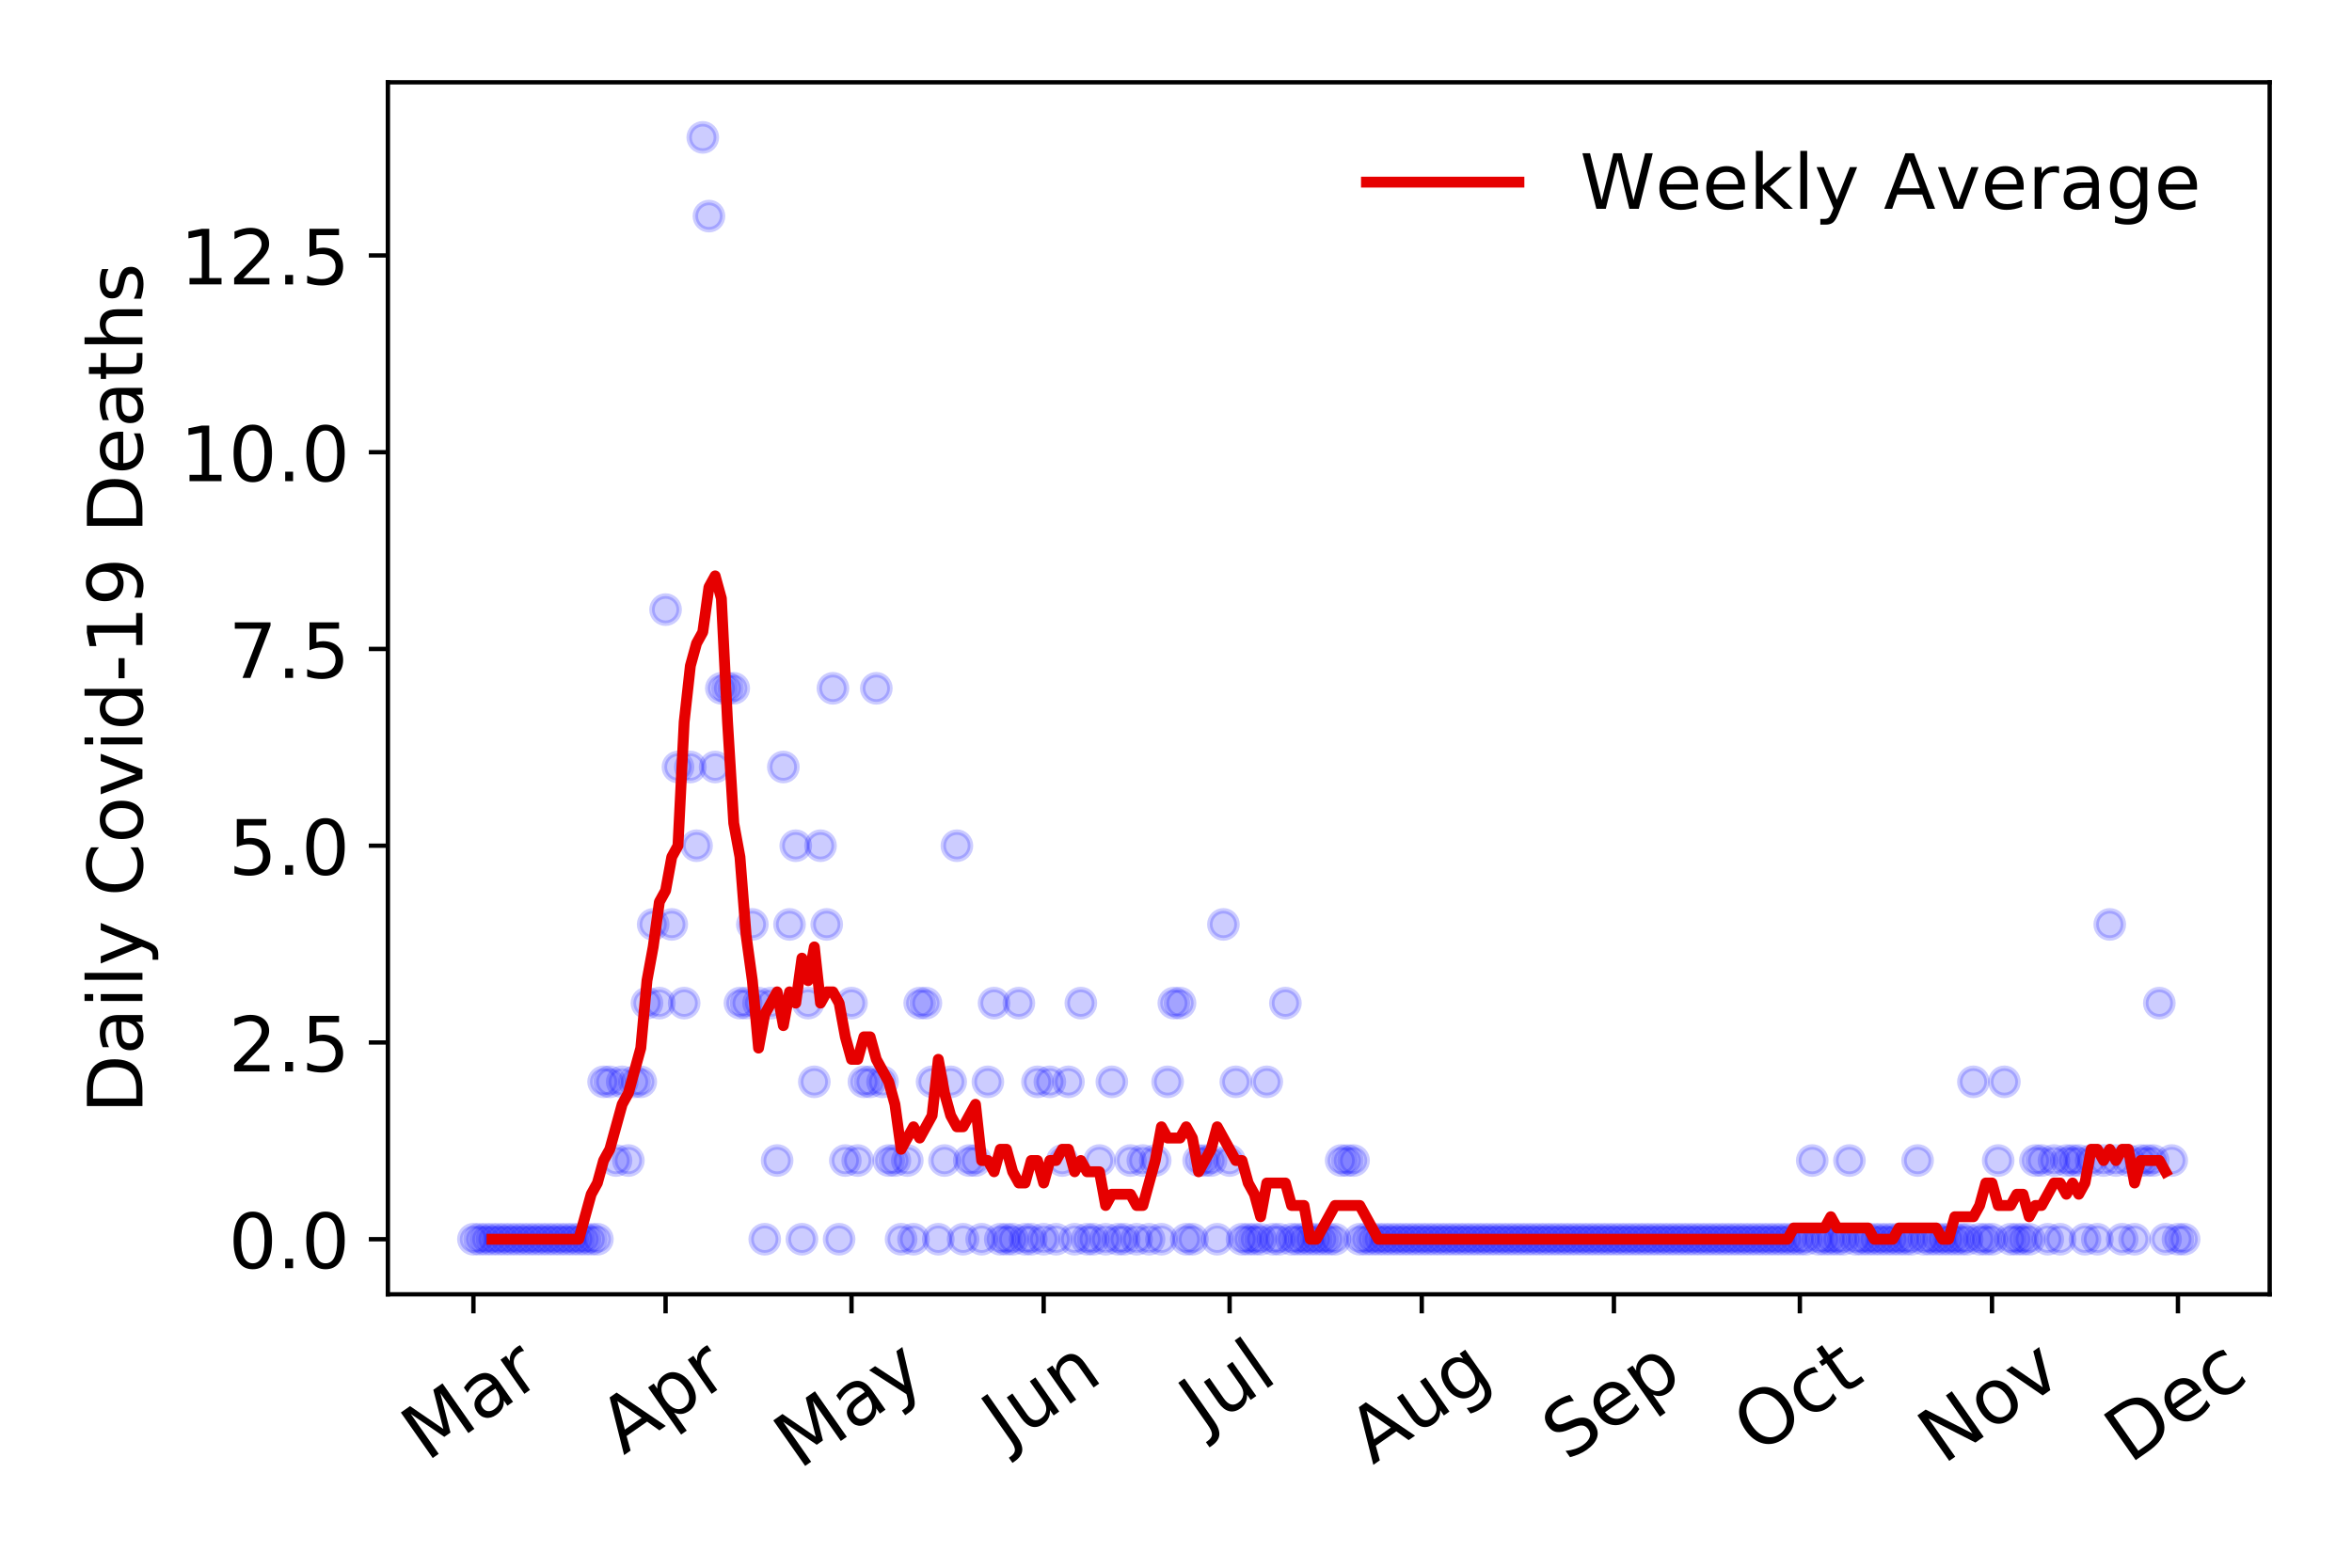 <?xml version="1.0" encoding="utf-8" standalone="no"?>
<!DOCTYPE svg PUBLIC "-//W3C//DTD SVG 1.1//EN"
  "http://www.w3.org/Graphics/SVG/1.1/DTD/svg11.dtd">
<!-- Created with matplotlib (https://matplotlib.org/) -->
<svg height="288pt" version="1.1" viewBox="0 0 432 288" width="432pt" xmlns="http://www.w3.org/2000/svg" xmlns:xlink="http://www.w3.org/1999/xlink">
 <defs>
  <style type="text/css">
*{stroke-linecap:butt;stroke-linejoin:round;}
  </style>
 </defs>
 <g id="figure_1">
  <g id="patch_1">
   <path d="M 0 288 
L 432 288 
L 432 0 
L 0 0 
z
" style="fill:#ffffff;"/>
  </g>
  <g id="axes_1">
   <g id="patch_2">
    <path d="M 71.245 237.778 
L 416.88 237.778 
L 416.88 15.12 
L 71.245 15.12 
z
" style="fill:#ffffff;"/>
   </g>
   <g id="matplotlib.axis_1">
    <g id="xtick_1">
     <g id="line2d_1">
      <defs>
       <path d="M 0 0 
L 0 3.5 
" id="m11c9978085" style="stroke:#000000;stroke-width:0.8;"/>
      </defs>
      <g>
       <use style="stroke:#000000;stroke-width:0.8;" x="86.956" xlink:href="#m11c9978085" y="237.778"/>
      </g>
     </g>
     <g id="text_1">
      <!-- Mar -->
      <defs>
       <path d="M 9.812 72.906 
L 24.516 72.906 
L 43.109 23.297 
L 61.812 72.906 
L 76.516 72.906 
L 76.516 0 
L 66.891 0 
L 66.891 64.016 
L 48.094 14.016 
L 38.188 14.016 
L 19.391 64.016 
L 19.391 0 
L 9.812 0 
z
" id="DejaVuSans-77"/>
       <path d="M 34.281 27.484 
Q 23.391 27.484 19.188 25 
Q 14.984 22.516 14.984 16.5 
Q 14.984 11.719 18.141 8.906 
Q 21.297 6.109 26.703 6.109 
Q 34.188 6.109 38.703 11.406 
Q 43.219 16.703 43.219 25.484 
L 43.219 27.484 
z
M 52.203 31.203 
L 52.203 0 
L 43.219 0 
L 43.219 8.297 
Q 40.141 3.328 35.547 0.953 
Q 30.953 -1.422 24.312 -1.422 
Q 15.922 -1.422 10.953 3.297 
Q 6 8.016 6 15.922 
Q 6 25.141 12.172 29.828 
Q 18.359 34.516 30.609 34.516 
L 43.219 34.516 
L 43.219 35.406 
Q 43.219 41.609 39.141 45 
Q 35.062 48.391 27.688 48.391 
Q 23 48.391 18.547 47.266 
Q 14.109 46.141 10.016 43.891 
L 10.016 52.203 
Q 14.938 54.109 19.578 55.047 
Q 24.219 56 28.609 56 
Q 40.484 56 46.344 49.844 
Q 52.203 43.703 52.203 31.203 
z
" id="DejaVuSans-97"/>
       <path d="M 41.109 46.297 
Q 39.594 47.172 37.812 47.578 
Q 36.031 48 33.891 48 
Q 26.266 48 22.188 43.047 
Q 18.109 38.094 18.109 28.812 
L 18.109 0 
L 9.078 0 
L 9.078 54.688 
L 18.109 54.688 
L 18.109 46.188 
Q 20.953 51.172 25.484 53.578 
Q 30.031 56 36.531 56 
Q 37.453 56 38.578 55.875 
Q 39.703 55.766 41.062 55.516 
z
" id="DejaVuSans-114"/>
      </defs>
      <g transform="translate(78.353 268.643)rotate(-35)scale(0.14 -0.14)">
       <use xlink:href="#DejaVuSans-77"/>
       <use x="86.279" xlink:href="#DejaVuSans-97"/>
       <use x="147.559" xlink:href="#DejaVuSans-114"/>
      </g>
     </g>
    </g>
    <g id="xtick_2">
     <g id="line2d_2">
      <g>
       <use style="stroke:#000000;stroke-width:0.8;" x="122.248" xlink:href="#m11c9978085" y="237.778"/>
      </g>
     </g>
     <g id="text_2">
      <!-- Apr -->
      <defs>
       <path d="M 34.188 63.188 
L 20.797 26.906 
L 47.609 26.906 
z
M 28.609 72.906 
L 39.797 72.906 
L 67.578 0 
L 57.328 0 
L 50.688 18.703 
L 17.828 18.703 
L 11.188 0 
L 0.781 0 
z
" id="DejaVuSans-65"/>
       <path d="M 18.109 8.203 
L 18.109 -20.797 
L 9.078 -20.797 
L 9.078 54.688 
L 18.109 54.688 
L 18.109 46.391 
Q 20.953 51.266 25.266 53.625 
Q 29.594 56 35.594 56 
Q 45.562 56 51.781 48.094 
Q 58.016 40.188 58.016 27.297 
Q 58.016 14.406 51.781 6.484 
Q 45.562 -1.422 35.594 -1.422 
Q 29.594 -1.422 25.266 0.953 
Q 20.953 3.328 18.109 8.203 
z
M 48.688 27.297 
Q 48.688 37.203 44.609 42.844 
Q 40.531 48.484 33.406 48.484 
Q 26.266 48.484 22.188 42.844 
Q 18.109 37.203 18.109 27.297 
Q 18.109 17.391 22.188 11.75 
Q 26.266 6.109 33.406 6.109 
Q 40.531 6.109 44.609 11.75 
Q 48.688 17.391 48.688 27.297 
z
" id="DejaVuSans-112"/>
      </defs>
      <g transform="translate(114.544 267.384)rotate(-35)scale(0.14 -0.14)">
       <use xlink:href="#DejaVuSans-65"/>
       <use x="68.408" xlink:href="#DejaVuSans-112"/>
       <use x="131.885" xlink:href="#DejaVuSans-114"/>
      </g>
     </g>
    </g>
    <g id="xtick_3">
     <g id="line2d_3">
      <g>
       <use style="stroke:#000000;stroke-width:0.8;" x="156.401" xlink:href="#m11c9978085" y="237.778"/>
      </g>
     </g>
     <g id="text_3">
      <!-- May -->
      <defs>
       <path d="M 32.172 -5.078 
Q 28.375 -14.844 24.75 -17.812 
Q 21.141 -20.797 15.094 -20.797 
L 7.906 -20.797 
L 7.906 -13.281 
L 13.188 -13.281 
Q 16.891 -13.281 18.938 -11.516 
Q 21 -9.766 23.484 -3.219 
L 25.094 0.875 
L 2.984 54.688 
L 12.5 54.688 
L 29.594 11.922 
L 46.688 54.688 
L 56.203 54.688 
z
" id="DejaVuSans-121"/>
      </defs>
      <g transform="translate(146.762 270.094)rotate(-35)scale(0.14 -0.14)">
       <use xlink:href="#DejaVuSans-77"/>
       <use x="86.279" xlink:href="#DejaVuSans-97"/>
       <use x="147.559" xlink:href="#DejaVuSans-121"/>
      </g>
     </g>
    </g>
    <g id="xtick_4">
     <g id="line2d_4">
      <g>
       <use style="stroke:#000000;stroke-width:0.8;" x="191.694" xlink:href="#m11c9978085" y="237.778"/>
      </g>
     </g>
     <g id="text_4">
      <!-- Jun -->
      <defs>
       <path d="M 9.812 72.906 
L 19.672 72.906 
L 19.672 5.078 
Q 19.672 -8.109 14.672 -14.062 
Q 9.672 -20.016 -1.422 -20.016 
L -5.172 -20.016 
L -5.172 -11.719 
L -2.094 -11.719 
Q 4.438 -11.719 7.125 -8.047 
Q 9.812 -4.391 9.812 5.078 
z
" id="DejaVuSans-74"/>
       <path d="M 8.5 21.578 
L 8.5 54.688 
L 17.484 54.688 
L 17.484 21.922 
Q 17.484 14.156 20.5 10.266 
Q 23.531 6.391 29.594 6.391 
Q 36.859 6.391 41.078 11.031 
Q 45.312 15.672 45.312 23.688 
L 45.312 54.688 
L 54.297 54.688 
L 54.297 0 
L 45.312 0 
L 45.312 8.406 
Q 42.047 3.422 37.719 1 
Q 33.406 -1.422 27.688 -1.422 
Q 18.266 -1.422 13.375 4.438 
Q 8.5 10.297 8.5 21.578 
z
M 31.109 56 
z
" id="DejaVuSans-117"/>
       <path d="M 54.891 33.016 
L 54.891 0 
L 45.906 0 
L 45.906 32.719 
Q 45.906 40.484 42.875 44.328 
Q 39.844 48.188 33.797 48.188 
Q 26.516 48.188 22.312 43.547 
Q 18.109 38.922 18.109 30.906 
L 18.109 0 
L 9.078 0 
L 9.078 54.688 
L 18.109 54.688 
L 18.109 46.188 
Q 21.344 51.125 25.703 53.562 
Q 30.078 56 35.797 56 
Q 45.219 56 50.047 50.172 
Q 54.891 44.344 54.891 33.016 
z
" id="DejaVuSans-110"/>
      </defs>
      <g transform="translate(184.95 266.039)rotate(-35)scale(0.14 -0.14)">
       <use xlink:href="#DejaVuSans-74"/>
       <use x="29.492" xlink:href="#DejaVuSans-117"/>
       <use x="92.871" xlink:href="#DejaVuSans-110"/>
      </g>
     </g>
    </g>
    <g id="xtick_5">
     <g id="line2d_5">
      <g>
       <use style="stroke:#000000;stroke-width:0.8;" x="225.847" xlink:href="#m11c9978085" y="237.778"/>
      </g>
     </g>
     <g id="text_5">
      <!-- Jul -->
      <defs>
       <path d="M 9.422 75.984 
L 18.406 75.984 
L 18.406 0 
L 9.422 0 
z
" id="DejaVuSans-108"/>
      </defs>
      <g transform="translate(221.145 263.181)rotate(-35)scale(0.14 -0.14)">
       <use xlink:href="#DejaVuSans-74"/>
       <use x="29.492" xlink:href="#DejaVuSans-117"/>
       <use x="92.871" xlink:href="#DejaVuSans-108"/>
      </g>
     </g>
    </g>
    <g id="xtick_6">
     <g id="line2d_6">
      <g>
       <use style="stroke:#000000;stroke-width:0.8;" x="261.139" xlink:href="#m11c9978085" y="237.778"/>
      </g>
     </g>
     <g id="text_6">
      <!-- Aug -->
      <defs>
       <path d="M 45.406 27.984 
Q 45.406 37.75 41.375 43.109 
Q 37.359 48.484 30.078 48.484 
Q 22.859 48.484 18.828 43.109 
Q 14.797 37.75 14.797 27.984 
Q 14.797 18.266 18.828 12.891 
Q 22.859 7.516 30.078 7.516 
Q 37.359 7.516 41.375 12.891 
Q 45.406 18.266 45.406 27.984 
z
M 54.391 6.781 
Q 54.391 -7.172 48.188 -13.984 
Q 42 -20.797 29.203 -20.797 
Q 24.469 -20.797 20.266 -20.094 
Q 16.062 -19.391 12.109 -17.922 
L 12.109 -9.188 
Q 16.062 -11.328 19.922 -12.344 
Q 23.781 -13.375 27.781 -13.375 
Q 36.625 -13.375 41.016 -8.766 
Q 45.406 -4.156 45.406 5.172 
L 45.406 9.625 
Q 42.625 4.781 38.281 2.391 
Q 33.938 0 27.875 0 
Q 17.828 0 11.672 7.656 
Q 5.516 15.328 5.516 27.984 
Q 5.516 40.672 11.672 48.328 
Q 17.828 56 27.875 56 
Q 33.938 56 38.281 53.609 
Q 42.625 51.219 45.406 46.391 
L 45.406 54.688 
L 54.391 54.688 
z
" id="DejaVuSans-103"/>
      </defs>
      <g transform="translate(252.158 269.172)rotate(-35)scale(0.14 -0.14)">
       <use xlink:href="#DejaVuSans-65"/>
       <use x="68.408" xlink:href="#DejaVuSans-117"/>
       <use x="131.787" xlink:href="#DejaVuSans-103"/>
      </g>
     </g>
    </g>
    <g id="xtick_7">
     <g id="line2d_7">
      <g>
       <use style="stroke:#000000;stroke-width:0.8;" x="296.431" xlink:href="#m11c9978085" y="237.778"/>
      </g>
     </g>
     <g id="text_7">
      <!-- Sep -->
      <defs>
       <path d="M 53.516 70.516 
L 53.516 60.891 
Q 47.906 63.578 42.922 64.891 
Q 37.938 66.219 33.297 66.219 
Q 25.25 66.219 20.875 63.094 
Q 16.5 59.969 16.5 54.203 
Q 16.5 49.359 19.406 46.891 
Q 22.312 44.438 30.422 42.922 
L 36.375 41.703 
Q 47.406 39.594 52.656 34.297 
Q 57.906 29 57.906 20.125 
Q 57.906 9.516 50.797 4.047 
Q 43.703 -1.422 29.984 -1.422 
Q 24.812 -1.422 18.969 -0.25 
Q 13.141 0.922 6.891 3.219 
L 6.891 13.375 
Q 12.891 10.016 18.656 8.297 
Q 24.422 6.594 29.984 6.594 
Q 38.422 6.594 43.016 9.906 
Q 47.609 13.234 47.609 19.391 
Q 47.609 24.75 44.312 27.781 
Q 41.016 30.812 33.5 32.328 
L 27.484 33.5 
Q 16.453 35.688 11.516 40.375 
Q 6.594 45.062 6.594 53.422 
Q 6.594 63.094 13.406 68.656 
Q 20.219 74.219 32.172 74.219 
Q 37.312 74.219 42.625 73.281 
Q 47.953 72.359 53.516 70.516 
z
" id="DejaVuSans-83"/>
       <path d="M 56.203 29.594 
L 56.203 25.203 
L 14.891 25.203 
Q 15.484 15.922 20.484 11.062 
Q 25.484 6.203 34.422 6.203 
Q 39.594 6.203 44.453 7.469 
Q 49.312 8.734 54.109 11.281 
L 54.109 2.781 
Q 49.266 0.734 44.188 -0.344 
Q 39.109 -1.422 33.891 -1.422 
Q 20.797 -1.422 13.156 6.188 
Q 5.516 13.812 5.516 26.812 
Q 5.516 40.234 12.766 48.109 
Q 20.016 56 32.328 56 
Q 43.359 56 49.781 48.891 
Q 56.203 41.797 56.203 29.594 
z
M 47.219 32.234 
Q 47.125 39.594 43.094 43.984 
Q 39.062 48.391 32.422 48.391 
Q 24.906 48.391 20.391 44.141 
Q 15.875 39.891 15.188 32.172 
z
" id="DejaVuSans-101"/>
      </defs>
      <g transform="translate(287.839 268.629)rotate(-35)scale(0.14 -0.14)">
       <use xlink:href="#DejaVuSans-83"/>
       <use x="63.477" xlink:href="#DejaVuSans-101"/>
       <use x="125" xlink:href="#DejaVuSans-112"/>
      </g>
     </g>
    </g>
    <g id="xtick_8">
     <g id="line2d_8">
      <g>
       <use style="stroke:#000000;stroke-width:0.8;" x="330.585" xlink:href="#m11c9978085" y="237.778"/>
      </g>
     </g>
     <g id="text_8">
      <!-- Oct -->
      <defs>
       <path d="M 39.406 66.219 
Q 28.656 66.219 22.328 58.203 
Q 16.016 50.203 16.016 36.375 
Q 16.016 22.609 22.328 14.594 
Q 28.656 6.594 39.406 6.594 
Q 50.141 6.594 56.422 14.594 
Q 62.703 22.609 62.703 36.375 
Q 62.703 50.203 56.422 58.203 
Q 50.141 66.219 39.406 66.219 
z
M 39.406 74.219 
Q 54.734 74.219 63.906 63.938 
Q 73.094 53.656 73.094 36.375 
Q 73.094 19.141 63.906 8.859 
Q 54.734 -1.422 39.406 -1.422 
Q 24.031 -1.422 14.812 8.828 
Q 5.609 19.094 5.609 36.375 
Q 5.609 53.656 14.812 63.938 
Q 24.031 74.219 39.406 74.219 
z
" id="DejaVuSans-79"/>
       <path d="M 48.781 52.594 
L 48.781 44.188 
Q 44.969 46.297 41.141 47.344 
Q 37.312 48.391 33.406 48.391 
Q 24.656 48.391 19.812 42.844 
Q 14.984 37.312 14.984 27.297 
Q 14.984 17.281 19.812 11.734 
Q 24.656 6.203 33.406 6.203 
Q 37.312 6.203 41.141 7.25 
Q 44.969 8.297 48.781 10.406 
L 48.781 2.094 
Q 45.016 0.344 40.984 -0.531 
Q 36.969 -1.422 32.422 -1.422 
Q 20.062 -1.422 12.781 6.344 
Q 5.516 14.109 5.516 27.297 
Q 5.516 40.672 12.859 48.328 
Q 20.219 56 33.016 56 
Q 37.156 56 41.109 55.141 
Q 45.062 54.297 48.781 52.594 
z
" id="DejaVuSans-99"/>
       <path d="M 18.312 70.219 
L 18.312 54.688 
L 36.812 54.688 
L 36.812 47.703 
L 18.312 47.703 
L 18.312 18.016 
Q 18.312 11.328 20.141 9.422 
Q 21.969 7.516 27.594 7.516 
L 36.812 7.516 
L 36.812 0 
L 27.594 0 
Q 17.188 0 13.234 3.875 
Q 9.281 7.766 9.281 18.016 
L 9.281 47.703 
L 2.688 47.703 
L 2.688 54.688 
L 9.281 54.688 
L 9.281 70.219 
z
" id="DejaVuSans-116"/>
      </defs>
      <g transform="translate(322.886 267.377)rotate(-35)scale(0.14 -0.14)">
       <use xlink:href="#DejaVuSans-79"/>
       <use x="78.711" xlink:href="#DejaVuSans-99"/>
       <use x="133.691" xlink:href="#DejaVuSans-116"/>
      </g>
     </g>
    </g>
    <g id="xtick_9">
     <g id="line2d_9">
      <g>
       <use style="stroke:#000000;stroke-width:0.8;" x="365.877" xlink:href="#m11c9978085" y="237.778"/>
      </g>
     </g>
     <g id="text_9">
      <!-- Nov -->
      <defs>
       <path d="M 9.812 72.906 
L 23.094 72.906 
L 55.422 11.922 
L 55.422 72.906 
L 64.984 72.906 
L 64.984 0 
L 51.703 0 
L 19.391 60.984 
L 19.391 0 
L 9.812 0 
z
" id="DejaVuSans-78"/>
       <path d="M 30.609 48.391 
Q 23.391 48.391 19.188 42.75 
Q 14.984 37.109 14.984 27.297 
Q 14.984 17.484 19.156 11.844 
Q 23.344 6.203 30.609 6.203 
Q 37.797 6.203 41.984 11.859 
Q 46.188 17.531 46.188 27.297 
Q 46.188 37.016 41.984 42.703 
Q 37.797 48.391 30.609 48.391 
z
M 30.609 56 
Q 42.328 56 49.016 48.375 
Q 55.719 40.766 55.719 27.297 
Q 55.719 13.875 49.016 6.219 
Q 42.328 -1.422 30.609 -1.422 
Q 18.844 -1.422 12.172 6.219 
Q 5.516 13.875 5.516 27.297 
Q 5.516 40.766 12.172 48.375 
Q 18.844 56 30.609 56 
z
" id="DejaVuSans-111"/>
       <path d="M 2.984 54.688 
L 12.5 54.688 
L 29.594 8.797 
L 46.688 54.688 
L 56.203 54.688 
L 35.688 0 
L 23.484 0 
z
" id="DejaVuSans-118"/>
      </defs>
      <g transform="translate(356.901 269.166)rotate(-35)scale(0.14 -0.14)">
       <use xlink:href="#DejaVuSans-78"/>
       <use x="74.805" xlink:href="#DejaVuSans-111"/>
       <use x="135.986" xlink:href="#DejaVuSans-118"/>
      </g>
     </g>
    </g>
    <g id="xtick_10">
     <g id="line2d_10">
      <g>
       <use style="stroke:#000000;stroke-width:0.8;" x="400.031" xlink:href="#m11c9978085" y="237.778"/>
      </g>
     </g>
     <g id="text_10">
      <!-- Dec -->
      <defs>
       <path d="M 19.672 64.797 
L 19.672 8.109 
L 31.594 8.109 
Q 46.688 8.109 53.688 14.938 
Q 60.688 21.781 60.688 36.531 
Q 60.688 51.172 53.688 57.984 
Q 46.688 64.797 31.594 64.797 
z
M 9.812 72.906 
L 30.078 72.906 
Q 51.266 72.906 61.172 64.094 
Q 71.094 55.281 71.094 36.531 
Q 71.094 17.672 61.125 8.828 
Q 51.172 0 30.078 0 
L 9.812 0 
z
" id="DejaVuSans-68"/>
      </defs>
      <g transform="translate(391.15 269.032)rotate(-35)scale(0.14 -0.14)">
       <use xlink:href="#DejaVuSans-68"/>
       <use x="77.002" xlink:href="#DejaVuSans-101"/>
       <use x="138.525" xlink:href="#DejaVuSans-99"/>
      </g>
     </g>
    </g>
   </g>
   <g id="matplotlib.axis_2">
    <g id="ytick_1">
     <g id="line2d_11">
      <defs>
       <path d="M 0 0 
L -3.5 0 
" id="m2f80f5acfd" style="stroke:#000000;stroke-width:0.8;"/>
      </defs>
      <g>
       <use style="stroke:#000000;stroke-width:0.8;" x="71.245" xlink:href="#m2f80f5acfd" y="227.657"/>
      </g>
     </g>
     <g id="text_11">
      <!-- 0.0 -->
      <defs>
       <path d="M 31.781 66.406 
Q 24.172 66.406 20.328 58.906 
Q 16.5 51.422 16.5 36.375 
Q 16.5 21.391 20.328 13.891 
Q 24.172 6.391 31.781 6.391 
Q 39.453 6.391 43.281 13.891 
Q 47.125 21.391 47.125 36.375 
Q 47.125 51.422 43.281 58.906 
Q 39.453 66.406 31.781 66.406 
z
M 31.781 74.219 
Q 44.047 74.219 50.516 64.516 
Q 56.984 54.828 56.984 36.375 
Q 56.984 17.969 50.516 8.266 
Q 44.047 -1.422 31.781 -1.422 
Q 19.531 -1.422 13.062 8.266 
Q 6.594 17.969 6.594 36.375 
Q 6.594 54.828 13.062 64.516 
Q 19.531 74.219 31.781 74.219 
z
" id="DejaVuSans-48"/>
       <path d="M 10.688 12.406 
L 21 12.406 
L 21 0 
L 10.688 0 
z
" id="DejaVuSans-46"/>
      </defs>
      <g transform="translate(41.981 232.976)scale(0.14 -0.14)">
       <use xlink:href="#DejaVuSans-48"/>
       <use x="63.623" xlink:href="#DejaVuSans-46"/>
       <use x="95.41" xlink:href="#DejaVuSans-48"/>
      </g>
     </g>
    </g>
    <g id="ytick_2">
     <g id="line2d_12">
      <g>
       <use style="stroke:#000000;stroke-width:0.8;" x="71.245" xlink:href="#m2f80f5acfd" y="191.512"/>
      </g>
     </g>
     <g id="text_12">
      <!-- 2.5 -->
      <defs>
       <path d="M 19.188 8.297 
L 53.609 8.297 
L 53.609 0 
L 7.328 0 
L 7.328 8.297 
Q 12.938 14.109 22.625 23.891 
Q 32.328 33.688 34.812 36.531 
Q 39.547 41.844 41.422 45.531 
Q 43.312 49.219 43.312 52.781 
Q 43.312 58.594 39.234 62.25 
Q 35.156 65.922 28.609 65.922 
Q 23.969 65.922 18.812 64.312 
Q 13.672 62.703 7.812 59.422 
L 7.812 69.391 
Q 13.766 71.781 18.938 73 
Q 24.125 74.219 28.422 74.219 
Q 39.75 74.219 46.484 68.547 
Q 53.219 62.891 53.219 53.422 
Q 53.219 48.922 51.531 44.891 
Q 49.859 40.875 45.406 35.406 
Q 44.188 33.984 37.641 27.219 
Q 31.109 20.453 19.188 8.297 
z
" id="DejaVuSans-50"/>
       <path d="M 10.797 72.906 
L 49.516 72.906 
L 49.516 64.594 
L 19.828 64.594 
L 19.828 46.734 
Q 21.969 47.469 24.109 47.828 
Q 26.266 48.188 28.422 48.188 
Q 40.625 48.188 47.75 41.5 
Q 54.891 34.812 54.891 23.391 
Q 54.891 11.625 47.562 5.094 
Q 40.234 -1.422 26.906 -1.422 
Q 22.312 -1.422 17.547 -0.641 
Q 12.797 0.141 7.719 1.703 
L 7.719 11.625 
Q 12.109 9.234 16.797 8.062 
Q 21.484 6.891 26.703 6.891 
Q 35.156 6.891 40.078 11.328 
Q 45.016 15.766 45.016 23.391 
Q 45.016 31 40.078 35.438 
Q 35.156 39.891 26.703 39.891 
Q 22.75 39.891 18.812 39.016 
Q 14.891 38.141 10.797 36.281 
z
" id="DejaVuSans-53"/>
      </defs>
      <g transform="translate(41.981 196.83)scale(0.14 -0.14)">
       <use xlink:href="#DejaVuSans-50"/>
       <use x="63.623" xlink:href="#DejaVuSans-46"/>
       <use x="95.41" xlink:href="#DejaVuSans-53"/>
      </g>
     </g>
    </g>
    <g id="ytick_3">
     <g id="line2d_13">
      <g>
       <use style="stroke:#000000;stroke-width:0.8;" x="71.245" xlink:href="#m2f80f5acfd" y="155.366"/>
      </g>
     </g>
     <g id="text_13">
      <!-- 5.0 -->
      <g transform="translate(41.981 160.685)scale(0.14 -0.14)">
       <use xlink:href="#DejaVuSans-53"/>
       <use x="63.623" xlink:href="#DejaVuSans-46"/>
       <use x="95.41" xlink:href="#DejaVuSans-48"/>
      </g>
     </g>
    </g>
    <g id="ytick_4">
     <g id="line2d_14">
      <g>
       <use style="stroke:#000000;stroke-width:0.8;" x="71.245" xlink:href="#m2f80f5acfd" y="119.22"/>
      </g>
     </g>
     <g id="text_14">
      <!-- 7.5 -->
      <defs>
       <path d="M 8.203 72.906 
L 55.078 72.906 
L 55.078 68.703 
L 28.609 0 
L 18.312 0 
L 43.219 64.594 
L 8.203 64.594 
z
" id="DejaVuSans-55"/>
      </defs>
      <g transform="translate(41.981 124.539)scale(0.14 -0.14)">
       <use xlink:href="#DejaVuSans-55"/>
       <use x="63.623" xlink:href="#DejaVuSans-46"/>
       <use x="95.41" xlink:href="#DejaVuSans-53"/>
      </g>
     </g>
    </g>
    <g id="ytick_5">
     <g id="line2d_15">
      <g>
       <use style="stroke:#000000;stroke-width:0.8;" x="71.245" xlink:href="#m2f80f5acfd" y="83.074"/>
      </g>
     </g>
     <g id="text_15">
      <!-- 10.0 -->
      <defs>
       <path d="M 12.406 8.297 
L 28.516 8.297 
L 28.516 63.922 
L 10.984 60.406 
L 10.984 69.391 
L 28.422 72.906 
L 38.281 72.906 
L 38.281 8.297 
L 54.391 8.297 
L 54.391 0 
L 12.406 0 
z
" id="DejaVuSans-49"/>
      </defs>
      <g transform="translate(33.073 88.393)scale(0.14 -0.14)">
       <use xlink:href="#DejaVuSans-49"/>
       <use x="63.623" xlink:href="#DejaVuSans-48"/>
       <use x="127.246" xlink:href="#DejaVuSans-46"/>
       <use x="159.033" xlink:href="#DejaVuSans-48"/>
      </g>
     </g>
    </g>
    <g id="ytick_6">
     <g id="line2d_16">
      <g>
       <use style="stroke:#000000;stroke-width:0.8;" x="71.245" xlink:href="#m2f80f5acfd" y="46.928"/>
      </g>
     </g>
     <g id="text_16">
      <!-- 12.5 -->
      <g transform="translate(33.073 52.247)scale(0.14 -0.14)">
       <use xlink:href="#DejaVuSans-49"/>
       <use x="63.623" xlink:href="#DejaVuSans-50"/>
       <use x="127.246" xlink:href="#DejaVuSans-46"/>
       <use x="159.033" xlink:href="#DejaVuSans-53"/>
      </g>
     </g>
    </g>
    <g id="text_17">
     <!-- Daily Covid-19 Deaths -->
     <defs>
      <path d="M 9.422 54.688 
L 18.406 54.688 
L 18.406 0 
L 9.422 0 
z
M 9.422 75.984 
L 18.406 75.984 
L 18.406 64.594 
L 9.422 64.594 
z
" id="DejaVuSans-105"/>
      <path id="DejaVuSans-32"/>
      <path d="M 64.406 67.281 
L 64.406 56.891 
Q 59.422 61.531 53.781 63.812 
Q 48.141 66.109 41.797 66.109 
Q 29.297 66.109 22.656 58.469 
Q 16.016 50.828 16.016 36.375 
Q 16.016 21.969 22.656 14.328 
Q 29.297 6.688 41.797 6.688 
Q 48.141 6.688 53.781 8.984 
Q 59.422 11.281 64.406 15.922 
L 64.406 5.609 
Q 59.234 2.094 53.438 0.328 
Q 47.656 -1.422 41.219 -1.422 
Q 24.656 -1.422 15.125 8.703 
Q 5.609 18.844 5.609 36.375 
Q 5.609 53.953 15.125 64.078 
Q 24.656 74.219 41.219 74.219 
Q 47.75 74.219 53.531 72.484 
Q 59.328 70.75 64.406 67.281 
z
" id="DejaVuSans-67"/>
      <path d="M 45.406 46.391 
L 45.406 75.984 
L 54.391 75.984 
L 54.391 0 
L 45.406 0 
L 45.406 8.203 
Q 42.578 3.328 38.25 0.953 
Q 33.938 -1.422 27.875 -1.422 
Q 17.969 -1.422 11.734 6.484 
Q 5.516 14.406 5.516 27.297 
Q 5.516 40.188 11.734 48.094 
Q 17.969 56 27.875 56 
Q 33.938 56 38.25 53.625 
Q 42.578 51.266 45.406 46.391 
z
M 14.797 27.297 
Q 14.797 17.391 18.875 11.75 
Q 22.953 6.109 30.078 6.109 
Q 37.203 6.109 41.297 11.75 
Q 45.406 17.391 45.406 27.297 
Q 45.406 37.203 41.297 42.844 
Q 37.203 48.484 30.078 48.484 
Q 22.953 48.484 18.875 42.844 
Q 14.797 37.203 14.797 27.297 
z
" id="DejaVuSans-100"/>
      <path d="M 4.891 31.391 
L 31.203 31.391 
L 31.203 23.391 
L 4.891 23.391 
z
" id="DejaVuSans-45"/>
      <path d="M 10.984 1.516 
L 10.984 10.5 
Q 14.703 8.734 18.5 7.812 
Q 22.312 6.891 25.984 6.891 
Q 35.75 6.891 40.891 13.453 
Q 46.047 20.016 46.781 33.406 
Q 43.953 29.203 39.594 26.953 
Q 35.25 24.703 29.984 24.703 
Q 19.047 24.703 12.672 31.312 
Q 6.297 37.938 6.297 49.422 
Q 6.297 60.641 12.938 67.422 
Q 19.578 74.219 30.609 74.219 
Q 43.266 74.219 49.922 64.516 
Q 56.594 54.828 56.594 36.375 
Q 56.594 19.141 48.406 8.859 
Q 40.234 -1.422 26.422 -1.422 
Q 22.703 -1.422 18.891 -0.688 
Q 15.094 0.047 10.984 1.516 
z
M 30.609 32.422 
Q 37.25 32.422 41.125 36.953 
Q 45.016 41.5 45.016 49.422 
Q 45.016 57.281 41.125 61.844 
Q 37.25 66.406 30.609 66.406 
Q 23.969 66.406 20.094 61.844 
Q 16.219 57.281 16.219 49.422 
Q 16.219 41.5 20.094 36.953 
Q 23.969 32.422 30.609 32.422 
z
" id="DejaVuSans-57"/>
      <path d="M 54.891 33.016 
L 54.891 0 
L 45.906 0 
L 45.906 32.719 
Q 45.906 40.484 42.875 44.328 
Q 39.844 48.188 33.797 48.188 
Q 26.516 48.188 22.312 43.547 
Q 18.109 38.922 18.109 30.906 
L 18.109 0 
L 9.078 0 
L 9.078 75.984 
L 18.109 75.984 
L 18.109 46.188 
Q 21.344 51.125 25.703 53.562 
Q 30.078 56 35.797 56 
Q 45.219 56 50.047 50.172 
Q 54.891 44.344 54.891 33.016 
z
" id="DejaVuSans-104"/>
      <path d="M 44.281 53.078 
L 44.281 44.578 
Q 40.484 46.531 36.375 47.5 
Q 32.281 48.484 27.875 48.484 
Q 21.188 48.484 17.844 46.438 
Q 14.5 44.391 14.5 40.281 
Q 14.5 37.156 16.891 35.375 
Q 19.281 33.594 26.516 31.984 
L 29.594 31.297 
Q 39.156 29.25 43.188 25.516 
Q 47.219 21.781 47.219 15.094 
Q 47.219 7.469 41.188 3.016 
Q 35.156 -1.422 24.609 -1.422 
Q 20.219 -1.422 15.453 -0.562 
Q 10.688 0.297 5.422 2 
L 5.422 11.281 
Q 10.406 8.688 15.234 7.391 
Q 20.062 6.109 24.812 6.109 
Q 31.156 6.109 34.562 8.281 
Q 37.984 10.453 37.984 14.406 
Q 37.984 18.062 35.516 20.016 
Q 33.062 21.969 24.703 23.781 
L 21.578 24.516 
Q 13.234 26.266 9.516 29.906 
Q 5.812 33.547 5.812 39.891 
Q 5.812 47.609 11.281 51.797 
Q 16.75 56 26.812 56 
Q 31.781 56 36.172 55.266 
Q 40.578 54.547 44.281 53.078 
z
" id="DejaVuSans-115"/>
     </defs>
     <g transform="translate(26.162 204.56)rotate(-90)scale(0.14 -0.14)">
      <use xlink:href="#DejaVuSans-68"/>
      <use x="77.002" xlink:href="#DejaVuSans-97"/>
      <use x="138.281" xlink:href="#DejaVuSans-105"/>
      <use x="166.064" xlink:href="#DejaVuSans-108"/>
      <use x="193.848" xlink:href="#DejaVuSans-121"/>
      <use x="253.027" xlink:href="#DejaVuSans-32"/>
      <use x="284.814" xlink:href="#DejaVuSans-67"/>
      <use x="354.639" xlink:href="#DejaVuSans-111"/>
      <use x="415.82" xlink:href="#DejaVuSans-118"/>
      <use x="475" xlink:href="#DejaVuSans-105"/>
      <use x="502.783" xlink:href="#DejaVuSans-100"/>
      <use x="566.26" xlink:href="#DejaVuSans-45"/>
      <use x="602.344" xlink:href="#DejaVuSans-49"/>
      <use x="665.967" xlink:href="#DejaVuSans-57"/>
      <use x="729.59" xlink:href="#DejaVuSans-32"/>
      <use x="761.377" xlink:href="#DejaVuSans-68"/>
      <use x="838.379" xlink:href="#DejaVuSans-101"/>
      <use x="899.902" xlink:href="#DejaVuSans-97"/>
      <use x="961.182" xlink:href="#DejaVuSans-116"/>
      <use x="1000.391" xlink:href="#DejaVuSans-104"/>
      <use x="1063.77" xlink:href="#DejaVuSans-115"/>
     </g>
    </g>
   </g>
   <g id="line2d_17">
    <defs>
     <path d="M 0 2.5 
C 0.663 2.5 1.299 2.237 1.768 1.768 
C 2.237 1.299 2.5 0.663 2.5 0 
C 2.5 -0.663 2.237 -1.299 1.768 -1.768 
C 1.299 -2.237 0.663 -2.5 0 -2.5 
C -0.663 -2.5 -1.299 -2.237 -1.768 -1.768 
C -2.237 -1.299 -2.5 -0.663 -2.5 0 
C -2.5 0.663 -2.237 1.299 -1.768 1.768 
C -1.299 2.237 -0.663 2.5 0 2.5 
z
" id="m4553f11bf4" style="stroke:#0000ff;stroke-opacity:0.2;"/>
    </defs>
    <g clip-path="url(#pbd27b522d5)">
     <use style="fill:#0000ff;fill-opacity:0.2;stroke:#0000ff;stroke-opacity:0.2;" x="86.956" xlink:href="#m4553f11bf4" y="227.657"/>
     <use style="fill:#0000ff;fill-opacity:0.2;stroke:#0000ff;stroke-opacity:0.2;" x="88.094" xlink:href="#m4553f11bf4" y="227.657"/>
     <use style="fill:#0000ff;fill-opacity:0.2;stroke:#0000ff;stroke-opacity:0.2;" x="89.233" xlink:href="#m4553f11bf4" y="227.657"/>
     <use style="fill:#0000ff;fill-opacity:0.2;stroke:#0000ff;stroke-opacity:0.2;" x="90.371" xlink:href="#m4553f11bf4" y="227.657"/>
     <use style="fill:#0000ff;fill-opacity:0.2;stroke:#0000ff;stroke-opacity:0.2;" x="91.51" xlink:href="#m4553f11bf4" y="227.657"/>
     <use style="fill:#0000ff;fill-opacity:0.2;stroke:#0000ff;stroke-opacity:0.2;" x="92.648" xlink:href="#m4553f11bf4" y="227.657"/>
     <use style="fill:#0000ff;fill-opacity:0.2;stroke:#0000ff;stroke-opacity:0.2;" x="93.786" xlink:href="#m4553f11bf4" y="227.657"/>
     <use style="fill:#0000ff;fill-opacity:0.2;stroke:#0000ff;stroke-opacity:0.2;" x="94.925" xlink:href="#m4553f11bf4" y="227.657"/>
     <use style="fill:#0000ff;fill-opacity:0.2;stroke:#0000ff;stroke-opacity:0.2;" x="96.063" xlink:href="#m4553f11bf4" y="227.657"/>
     <use style="fill:#0000ff;fill-opacity:0.2;stroke:#0000ff;stroke-opacity:0.2;" x="97.202" xlink:href="#m4553f11bf4" y="227.657"/>
     <use style="fill:#0000ff;fill-opacity:0.2;stroke:#0000ff;stroke-opacity:0.2;" x="98.34" xlink:href="#m4553f11bf4" y="227.657"/>
     <use style="fill:#0000ff;fill-opacity:0.2;stroke:#0000ff;stroke-opacity:0.2;" x="99.479" xlink:href="#m4553f11bf4" y="227.657"/>
     <use style="fill:#0000ff;fill-opacity:0.2;stroke:#0000ff;stroke-opacity:0.2;" x="100.617" xlink:href="#m4553f11bf4" y="227.657"/>
     <use style="fill:#0000ff;fill-opacity:0.2;stroke:#0000ff;stroke-opacity:0.2;" x="101.756" xlink:href="#m4553f11bf4" y="227.657"/>
     <use style="fill:#0000ff;fill-opacity:0.2;stroke:#0000ff;stroke-opacity:0.2;" x="102.894" xlink:href="#m4553f11bf4" y="227.657"/>
     <use style="fill:#0000ff;fill-opacity:0.2;stroke:#0000ff;stroke-opacity:0.2;" x="104.033" xlink:href="#m4553f11bf4" y="227.657"/>
     <use style="fill:#0000ff;fill-opacity:0.2;stroke:#0000ff;stroke-opacity:0.2;" x="105.171" xlink:href="#m4553f11bf4" y="227.657"/>
     <use style="fill:#0000ff;fill-opacity:0.2;stroke:#0000ff;stroke-opacity:0.2;" x="106.309" xlink:href="#m4553f11bf4" y="227.657"/>
     <use style="fill:#0000ff;fill-opacity:0.2;stroke:#0000ff;stroke-opacity:0.2;" x="107.448" xlink:href="#m4553f11bf4" y="227.657"/>
     <use style="fill:#0000ff;fill-opacity:0.2;stroke:#0000ff;stroke-opacity:0.2;" x="108.586" xlink:href="#m4553f11bf4" y="227.657"/>
     <use style="fill:#0000ff;fill-opacity:0.2;stroke:#0000ff;stroke-opacity:0.2;" x="109.725" xlink:href="#m4553f11bf4" y="227.657"/>
     <use style="fill:#0000ff;fill-opacity:0.2;stroke:#0000ff;stroke-opacity:0.2;" x="110.863" xlink:href="#m4553f11bf4" y="198.741"/>
     <use style="fill:#0000ff;fill-opacity:0.2;stroke:#0000ff;stroke-opacity:0.2;" x="112.002" xlink:href="#m4553f11bf4" y="198.741"/>
     <use style="fill:#0000ff;fill-opacity:0.2;stroke:#0000ff;stroke-opacity:0.2;" x="113.14" xlink:href="#m4553f11bf4" y="213.199"/>
     <use style="fill:#0000ff;fill-opacity:0.2;stroke:#0000ff;stroke-opacity:0.2;" x="114.279" xlink:href="#m4553f11bf4" y="198.741"/>
     <use style="fill:#0000ff;fill-opacity:0.2;stroke:#0000ff;stroke-opacity:0.2;" x="115.417" xlink:href="#m4553f11bf4" y="213.199"/>
     <use style="fill:#0000ff;fill-opacity:0.2;stroke:#0000ff;stroke-opacity:0.2;" x="116.556" xlink:href="#m4553f11bf4" y="198.741"/>
     <use style="fill:#0000ff;fill-opacity:0.2;stroke:#0000ff;stroke-opacity:0.2;" x="117.694" xlink:href="#m4553f11bf4" y="198.741"/>
     <use style="fill:#0000ff;fill-opacity:0.2;stroke:#0000ff;stroke-opacity:0.2;" x="118.832" xlink:href="#m4553f11bf4" y="184.282"/>
     <use style="fill:#0000ff;fill-opacity:0.2;stroke:#0000ff;stroke-opacity:0.2;" x="119.971" xlink:href="#m4553f11bf4" y="169.824"/>
     <use style="fill:#0000ff;fill-opacity:0.2;stroke:#0000ff;stroke-opacity:0.2;" x="121.109" xlink:href="#m4553f11bf4" y="184.282"/>
     <use style="fill:#0000ff;fill-opacity:0.2;stroke:#0000ff;stroke-opacity:0.2;" x="122.248" xlink:href="#m4553f11bf4" y="111.991"/>
     <use style="fill:#0000ff;fill-opacity:0.2;stroke:#0000ff;stroke-opacity:0.2;" x="123.386" xlink:href="#m4553f11bf4" y="169.824"/>
     <use style="fill:#0000ff;fill-opacity:0.2;stroke:#0000ff;stroke-opacity:0.2;" x="124.525" xlink:href="#m4553f11bf4" y="140.907"/>
     <use style="fill:#0000ff;fill-opacity:0.2;stroke:#0000ff;stroke-opacity:0.2;" x="125.663" xlink:href="#m4553f11bf4" y="184.282"/>
     <use style="fill:#0000ff;fill-opacity:0.2;stroke:#0000ff;stroke-opacity:0.2;" x="126.802" xlink:href="#m4553f11bf4" y="140.907"/>
     <use style="fill:#0000ff;fill-opacity:0.2;stroke:#0000ff;stroke-opacity:0.2;" x="127.94" xlink:href="#m4553f11bf4" y="155.366"/>
     <use style="fill:#0000ff;fill-opacity:0.2;stroke:#0000ff;stroke-opacity:0.2;" x="129.079" xlink:href="#m4553f11bf4" y="25.241"/>
     <use style="fill:#0000ff;fill-opacity:0.2;stroke:#0000ff;stroke-opacity:0.2;" x="130.217" xlink:href="#m4553f11bf4" y="39.699"/>
     <use style="fill:#0000ff;fill-opacity:0.2;stroke:#0000ff;stroke-opacity:0.2;" x="131.355" xlink:href="#m4553f11bf4" y="140.907"/>
     <use style="fill:#0000ff;fill-opacity:0.2;stroke:#0000ff;stroke-opacity:0.2;" x="132.494" xlink:href="#m4553f11bf4" y="126.449"/>
     <use style="fill:#0000ff;fill-opacity:0.2;stroke:#0000ff;stroke-opacity:0.2;" x="133.632" xlink:href="#m4553f11bf4" y="126.449"/>
     <use style="fill:#0000ff;fill-opacity:0.2;stroke:#0000ff;stroke-opacity:0.2;" x="134.771" xlink:href="#m4553f11bf4" y="126.449"/>
     <use style="fill:#0000ff;fill-opacity:0.2;stroke:#0000ff;stroke-opacity:0.2;" x="135.909" xlink:href="#m4553f11bf4" y="184.282"/>
     <use style="fill:#0000ff;fill-opacity:0.2;stroke:#0000ff;stroke-opacity:0.2;" x="137.048" xlink:href="#m4553f11bf4" y="184.282"/>
     <use style="fill:#0000ff;fill-opacity:0.2;stroke:#0000ff;stroke-opacity:0.2;" x="138.186" xlink:href="#m4553f11bf4" y="169.824"/>
     <use style="fill:#0000ff;fill-opacity:0.2;stroke:#0000ff;stroke-opacity:0.2;" x="139.325" xlink:href="#m4553f11bf4" y="184.282"/>
     <use style="fill:#0000ff;fill-opacity:0.2;stroke:#0000ff;stroke-opacity:0.2;" x="140.463" xlink:href="#m4553f11bf4" y="227.657"/>
     <use style="fill:#0000ff;fill-opacity:0.2;stroke:#0000ff;stroke-opacity:0.2;" x="141.602" xlink:href="#m4553f11bf4" y="184.282"/>
     <use style="fill:#0000ff;fill-opacity:0.2;stroke:#0000ff;stroke-opacity:0.2;" x="142.74" xlink:href="#m4553f11bf4" y="213.199"/>
     <use style="fill:#0000ff;fill-opacity:0.2;stroke:#0000ff;stroke-opacity:0.2;" x="143.878" xlink:href="#m4553f11bf4" y="140.907"/>
     <use style="fill:#0000ff;fill-opacity:0.2;stroke:#0000ff;stroke-opacity:0.2;" x="145.017" xlink:href="#m4553f11bf4" y="169.824"/>
     <use style="fill:#0000ff;fill-opacity:0.2;stroke:#0000ff;stroke-opacity:0.2;" x="146.155" xlink:href="#m4553f11bf4" y="155.366"/>
     <use style="fill:#0000ff;fill-opacity:0.2;stroke:#0000ff;stroke-opacity:0.2;" x="147.294" xlink:href="#m4553f11bf4" y="227.657"/>
     <use style="fill:#0000ff;fill-opacity:0.2;stroke:#0000ff;stroke-opacity:0.2;" x="148.432" xlink:href="#m4553f11bf4" y="184.282"/>
     <use style="fill:#0000ff;fill-opacity:0.2;stroke:#0000ff;stroke-opacity:0.2;" x="149.571" xlink:href="#m4553f11bf4" y="198.741"/>
     <use style="fill:#0000ff;fill-opacity:0.2;stroke:#0000ff;stroke-opacity:0.2;" x="150.709" xlink:href="#m4553f11bf4" y="155.366"/>
     <use style="fill:#0000ff;fill-opacity:0.2;stroke:#0000ff;stroke-opacity:0.2;" x="151.848" xlink:href="#m4553f11bf4" y="169.824"/>
     <use style="fill:#0000ff;fill-opacity:0.2;stroke:#0000ff;stroke-opacity:0.2;" x="152.986" xlink:href="#m4553f11bf4" y="126.449"/>
     <use style="fill:#0000ff;fill-opacity:0.2;stroke:#0000ff;stroke-opacity:0.2;" x="154.125" xlink:href="#m4553f11bf4" y="227.657"/>
     <use style="fill:#0000ff;fill-opacity:0.2;stroke:#0000ff;stroke-opacity:0.2;" x="155.263" xlink:href="#m4553f11bf4" y="213.199"/>
     <use style="fill:#0000ff;fill-opacity:0.2;stroke:#0000ff;stroke-opacity:0.2;" x="156.401" xlink:href="#m4553f11bf4" y="184.282"/>
     <use style="fill:#0000ff;fill-opacity:0.2;stroke:#0000ff;stroke-opacity:0.2;" x="157.54" xlink:href="#m4553f11bf4" y="213.199"/>
     <use style="fill:#0000ff;fill-opacity:0.2;stroke:#0000ff;stroke-opacity:0.2;" x="158.678" xlink:href="#m4553f11bf4" y="198.741"/>
     <use style="fill:#0000ff;fill-opacity:0.2;stroke:#0000ff;stroke-opacity:0.2;" x="159.817" xlink:href="#m4553f11bf4" y="198.741"/>
     <use style="fill:#0000ff;fill-opacity:0.2;stroke:#0000ff;stroke-opacity:0.2;" x="160.955" xlink:href="#m4553f11bf4" y="126.449"/>
     <use style="fill:#0000ff;fill-opacity:0.2;stroke:#0000ff;stroke-opacity:0.2;" x="162.094" xlink:href="#m4553f11bf4" y="198.741"/>
     <use style="fill:#0000ff;fill-opacity:0.2;stroke:#0000ff;stroke-opacity:0.2;" x="163.232" xlink:href="#m4553f11bf4" y="213.199"/>
     <use style="fill:#0000ff;fill-opacity:0.2;stroke:#0000ff;stroke-opacity:0.2;" x="164.371" xlink:href="#m4553f11bf4" y="213.199"/>
     <use style="fill:#0000ff;fill-opacity:0.2;stroke:#0000ff;stroke-opacity:0.2;" x="165.509" xlink:href="#m4553f11bf4" y="227.657"/>
     <use style="fill:#0000ff;fill-opacity:0.2;stroke:#0000ff;stroke-opacity:0.2;" x="166.648" xlink:href="#m4553f11bf4" y="213.199"/>
     <use style="fill:#0000ff;fill-opacity:0.2;stroke:#0000ff;stroke-opacity:0.2;" x="167.786" xlink:href="#m4553f11bf4" y="227.657"/>
     <use style="fill:#0000ff;fill-opacity:0.2;stroke:#0000ff;stroke-opacity:0.2;" x="168.924" xlink:href="#m4553f11bf4" y="184.282"/>
     <use style="fill:#0000ff;fill-opacity:0.2;stroke:#0000ff;stroke-opacity:0.2;" x="170.063" xlink:href="#m4553f11bf4" y="184.282"/>
     <use style="fill:#0000ff;fill-opacity:0.2;stroke:#0000ff;stroke-opacity:0.2;" x="171.201" xlink:href="#m4553f11bf4" y="198.741"/>
     <use style="fill:#0000ff;fill-opacity:0.2;stroke:#0000ff;stroke-opacity:0.2;" x="172.34" xlink:href="#m4553f11bf4" y="227.657"/>
     <use style="fill:#0000ff;fill-opacity:0.2;stroke:#0000ff;stroke-opacity:0.2;" x="173.478" xlink:href="#m4553f11bf4" y="213.199"/>
     <use style="fill:#0000ff;fill-opacity:0.2;stroke:#0000ff;stroke-opacity:0.2;" x="174.617" xlink:href="#m4553f11bf4" y="198.741"/>
     <use style="fill:#0000ff;fill-opacity:0.2;stroke:#0000ff;stroke-opacity:0.2;" x="175.755" xlink:href="#m4553f11bf4" y="155.366"/>
     <use style="fill:#0000ff;fill-opacity:0.2;stroke:#0000ff;stroke-opacity:0.2;" x="176.894" xlink:href="#m4553f11bf4" y="227.657"/>
     <use style="fill:#0000ff;fill-opacity:0.2;stroke:#0000ff;stroke-opacity:0.2;" x="178.032" xlink:href="#m4553f11bf4" y="213.199"/>
     <use style="fill:#0000ff;fill-opacity:0.2;stroke:#0000ff;stroke-opacity:0.2;" x="179.171" xlink:href="#m4553f11bf4" y="213.199"/>
     <use style="fill:#0000ff;fill-opacity:0.2;stroke:#0000ff;stroke-opacity:0.2;" x="180.309" xlink:href="#m4553f11bf4" y="227.657"/>
     <use style="fill:#0000ff;fill-opacity:0.2;stroke:#0000ff;stroke-opacity:0.2;" x="181.447" xlink:href="#m4553f11bf4" y="198.741"/>
     <use style="fill:#0000ff;fill-opacity:0.2;stroke:#0000ff;stroke-opacity:0.2;" x="182.586" xlink:href="#m4553f11bf4" y="184.282"/>
     <use style="fill:#0000ff;fill-opacity:0.2;stroke:#0000ff;stroke-opacity:0.2;" x="183.724" xlink:href="#m4553f11bf4" y="227.657"/>
     <use style="fill:#0000ff;fill-opacity:0.2;stroke:#0000ff;stroke-opacity:0.2;" x="184.863" xlink:href="#m4553f11bf4" y="227.657"/>
     <use style="fill:#0000ff;fill-opacity:0.2;stroke:#0000ff;stroke-opacity:0.2;" x="186.001" xlink:href="#m4553f11bf4" y="227.657"/>
     <use style="fill:#0000ff;fill-opacity:0.2;stroke:#0000ff;stroke-opacity:0.2;" x="187.14" xlink:href="#m4553f11bf4" y="184.282"/>
     <use style="fill:#0000ff;fill-opacity:0.2;stroke:#0000ff;stroke-opacity:0.2;" x="188.278" xlink:href="#m4553f11bf4" y="227.657"/>
     <use style="fill:#0000ff;fill-opacity:0.2;stroke:#0000ff;stroke-opacity:0.2;" x="189.417" xlink:href="#m4553f11bf4" y="227.657"/>
     <use style="fill:#0000ff;fill-opacity:0.2;stroke:#0000ff;stroke-opacity:0.2;" x="190.555" xlink:href="#m4553f11bf4" y="198.741"/>
     <use style="fill:#0000ff;fill-opacity:0.2;stroke:#0000ff;stroke-opacity:0.2;" x="191.694" xlink:href="#m4553f11bf4" y="227.657"/>
     <use style="fill:#0000ff;fill-opacity:0.2;stroke:#0000ff;stroke-opacity:0.2;" x="192.832" xlink:href="#m4553f11bf4" y="198.741"/>
     <use style="fill:#0000ff;fill-opacity:0.2;stroke:#0000ff;stroke-opacity:0.2;" x="193.97" xlink:href="#m4553f11bf4" y="227.657"/>
     <use style="fill:#0000ff;fill-opacity:0.2;stroke:#0000ff;stroke-opacity:0.2;" x="195.109" xlink:href="#m4553f11bf4" y="213.199"/>
     <use style="fill:#0000ff;fill-opacity:0.2;stroke:#0000ff;stroke-opacity:0.2;" x="196.247" xlink:href="#m4553f11bf4" y="198.741"/>
     <use style="fill:#0000ff;fill-opacity:0.2;stroke:#0000ff;stroke-opacity:0.2;" x="197.386" xlink:href="#m4553f11bf4" y="227.657"/>
     <use style="fill:#0000ff;fill-opacity:0.2;stroke:#0000ff;stroke-opacity:0.2;" x="198.524" xlink:href="#m4553f11bf4" y="184.282"/>
     <use style="fill:#0000ff;fill-opacity:0.2;stroke:#0000ff;stroke-opacity:0.2;" x="199.663" xlink:href="#m4553f11bf4" y="227.657"/>
     <use style="fill:#0000ff;fill-opacity:0.2;stroke:#0000ff;stroke-opacity:0.2;" x="200.801" xlink:href="#m4553f11bf4" y="227.657"/>
     <use style="fill:#0000ff;fill-opacity:0.2;stroke:#0000ff;stroke-opacity:0.2;" x="201.94" xlink:href="#m4553f11bf4" y="213.199"/>
     <use style="fill:#0000ff;fill-opacity:0.2;stroke:#0000ff;stroke-opacity:0.2;" x="203.078" xlink:href="#m4553f11bf4" y="227.657"/>
     <use style="fill:#0000ff;fill-opacity:0.2;stroke:#0000ff;stroke-opacity:0.2;" x="204.217" xlink:href="#m4553f11bf4" y="198.741"/>
     <use style="fill:#0000ff;fill-opacity:0.2;stroke:#0000ff;stroke-opacity:0.2;" x="205.355" xlink:href="#m4553f11bf4" y="227.657"/>
     <use style="fill:#0000ff;fill-opacity:0.2;stroke:#0000ff;stroke-opacity:0.2;" x="206.493" xlink:href="#m4553f11bf4" y="227.657"/>
     <use style="fill:#0000ff;fill-opacity:0.2;stroke:#0000ff;stroke-opacity:0.2;" x="207.632" xlink:href="#m4553f11bf4" y="213.199"/>
     <use style="fill:#0000ff;fill-opacity:0.2;stroke:#0000ff;stroke-opacity:0.2;" x="208.77" xlink:href="#m4553f11bf4" y="227.657"/>
     <use style="fill:#0000ff;fill-opacity:0.2;stroke:#0000ff;stroke-opacity:0.2;" x="209.909" xlink:href="#m4553f11bf4" y="213.199"/>
     <use style="fill:#0000ff;fill-opacity:0.2;stroke:#0000ff;stroke-opacity:0.2;" x="211.047" xlink:href="#m4553f11bf4" y="227.657"/>
     <use style="fill:#0000ff;fill-opacity:0.2;stroke:#0000ff;stroke-opacity:0.2;" x="212.186" xlink:href="#m4553f11bf4" y="213.199"/>
     <use style="fill:#0000ff;fill-opacity:0.2;stroke:#0000ff;stroke-opacity:0.2;" x="213.324" xlink:href="#m4553f11bf4" y="227.657"/>
     <use style="fill:#0000ff;fill-opacity:0.2;stroke:#0000ff;stroke-opacity:0.2;" x="214.463" xlink:href="#m4553f11bf4" y="198.741"/>
     <use style="fill:#0000ff;fill-opacity:0.2;stroke:#0000ff;stroke-opacity:0.2;" x="215.601" xlink:href="#m4553f11bf4" y="184.282"/>
     <use style="fill:#0000ff;fill-opacity:0.2;stroke:#0000ff;stroke-opacity:0.2;" x="216.74" xlink:href="#m4553f11bf4" y="184.282"/>
     <use style="fill:#0000ff;fill-opacity:0.2;stroke:#0000ff;stroke-opacity:0.2;" x="217.878" xlink:href="#m4553f11bf4" y="227.657"/>
     <use style="fill:#0000ff;fill-opacity:0.2;stroke:#0000ff;stroke-opacity:0.2;" x="219.016" xlink:href="#m4553f11bf4" y="227.657"/>
     <use style="fill:#0000ff;fill-opacity:0.2;stroke:#0000ff;stroke-opacity:0.2;" x="220.155" xlink:href="#m4553f11bf4" y="213.199"/>
     <use style="fill:#0000ff;fill-opacity:0.2;stroke:#0000ff;stroke-opacity:0.2;" x="221.293" xlink:href="#m4553f11bf4" y="213.199"/>
     <use style="fill:#0000ff;fill-opacity:0.2;stroke:#0000ff;stroke-opacity:0.2;" x="222.432" xlink:href="#m4553f11bf4" y="213.199"/>
     <use style="fill:#0000ff;fill-opacity:0.2;stroke:#0000ff;stroke-opacity:0.2;" x="223.57" xlink:href="#m4553f11bf4" y="227.657"/>
     <use style="fill:#0000ff;fill-opacity:0.2;stroke:#0000ff;stroke-opacity:0.2;" x="224.709" xlink:href="#m4553f11bf4" y="169.824"/>
     <use style="fill:#0000ff;fill-opacity:0.2;stroke:#0000ff;stroke-opacity:0.2;" x="225.847" xlink:href="#m4553f11bf4" y="213.199"/>
     <use style="fill:#0000ff;fill-opacity:0.2;stroke:#0000ff;stroke-opacity:0.2;" x="226.986" xlink:href="#m4553f11bf4" y="198.741"/>
     <use style="fill:#0000ff;fill-opacity:0.2;stroke:#0000ff;stroke-opacity:0.2;" x="228.124" xlink:href="#m4553f11bf4" y="227.657"/>
     <use style="fill:#0000ff;fill-opacity:0.2;stroke:#0000ff;stroke-opacity:0.2;" x="229.263" xlink:href="#m4553f11bf4" y="227.657"/>
     <use style="fill:#0000ff;fill-opacity:0.2;stroke:#0000ff;stroke-opacity:0.2;" x="230.401" xlink:href="#m4553f11bf4" y="227.657"/>
     <use style="fill:#0000ff;fill-opacity:0.2;stroke:#0000ff;stroke-opacity:0.2;" x="231.539" xlink:href="#m4553f11bf4" y="227.657"/>
     <use style="fill:#0000ff;fill-opacity:0.2;stroke:#0000ff;stroke-opacity:0.2;" x="232.678" xlink:href="#m4553f11bf4" y="198.741"/>
     <use style="fill:#0000ff;fill-opacity:0.2;stroke:#0000ff;stroke-opacity:0.2;" x="233.816" xlink:href="#m4553f11bf4" y="227.657"/>
     <use style="fill:#0000ff;fill-opacity:0.2;stroke:#0000ff;stroke-opacity:0.2;" x="234.955" xlink:href="#m4553f11bf4" y="227.657"/>
     <use style="fill:#0000ff;fill-opacity:0.2;stroke:#0000ff;stroke-opacity:0.2;" x="236.093" xlink:href="#m4553f11bf4" y="184.282"/>
     <use style="fill:#0000ff;fill-opacity:0.2;stroke:#0000ff;stroke-opacity:0.2;" x="237.232" xlink:href="#m4553f11bf4" y="227.657"/>
     <use style="fill:#0000ff;fill-opacity:0.2;stroke:#0000ff;stroke-opacity:0.2;" x="238.37" xlink:href="#m4553f11bf4" y="227.657"/>
     <use style="fill:#0000ff;fill-opacity:0.2;stroke:#0000ff;stroke-opacity:0.2;" x="239.509" xlink:href="#m4553f11bf4" y="227.657"/>
     <use style="fill:#0000ff;fill-opacity:0.2;stroke:#0000ff;stroke-opacity:0.2;" x="240.647" xlink:href="#m4553f11bf4" y="227.657"/>
     <use style="fill:#0000ff;fill-opacity:0.2;stroke:#0000ff;stroke-opacity:0.2;" x="241.786" xlink:href="#m4553f11bf4" y="227.657"/>
     <use style="fill:#0000ff;fill-opacity:0.2;stroke:#0000ff;stroke-opacity:0.2;" x="242.924" xlink:href="#m4553f11bf4" y="227.657"/>
     <use style="fill:#0000ff;fill-opacity:0.2;stroke:#0000ff;stroke-opacity:0.2;" x="244.062" xlink:href="#m4553f11bf4" y="227.657"/>
     <use style="fill:#0000ff;fill-opacity:0.2;stroke:#0000ff;stroke-opacity:0.2;" x="245.201" xlink:href="#m4553f11bf4" y="227.657"/>
     <use style="fill:#0000ff;fill-opacity:0.2;stroke:#0000ff;stroke-opacity:0.2;" x="246.339" xlink:href="#m4553f11bf4" y="213.199"/>
     <use style="fill:#0000ff;fill-opacity:0.2;stroke:#0000ff;stroke-opacity:0.2;" x="247.478" xlink:href="#m4553f11bf4" y="213.199"/>
     <use style="fill:#0000ff;fill-opacity:0.2;stroke:#0000ff;stroke-opacity:0.2;" x="248.616" xlink:href="#m4553f11bf4" y="213.199"/>
     <use style="fill:#0000ff;fill-opacity:0.2;stroke:#0000ff;stroke-opacity:0.2;" x="249.755" xlink:href="#m4553f11bf4" y="227.657"/>
     <use style="fill:#0000ff;fill-opacity:0.2;stroke:#0000ff;stroke-opacity:0.2;" x="250.893" xlink:href="#m4553f11bf4" y="227.657"/>
     <use style="fill:#0000ff;fill-opacity:0.2;stroke:#0000ff;stroke-opacity:0.2;" x="252.032" xlink:href="#m4553f11bf4" y="227.657"/>
     <use style="fill:#0000ff;fill-opacity:0.2;stroke:#0000ff;stroke-opacity:0.2;" x="253.17" xlink:href="#m4553f11bf4" y="227.657"/>
     <use style="fill:#0000ff;fill-opacity:0.2;stroke:#0000ff;stroke-opacity:0.2;" x="254.309" xlink:href="#m4553f11bf4" y="227.657"/>
     <use style="fill:#0000ff;fill-opacity:0.2;stroke:#0000ff;stroke-opacity:0.2;" x="255.447" xlink:href="#m4553f11bf4" y="227.657"/>
     <use style="fill:#0000ff;fill-opacity:0.2;stroke:#0000ff;stroke-opacity:0.2;" x="256.586" xlink:href="#m4553f11bf4" y="227.657"/>
     <use style="fill:#0000ff;fill-opacity:0.2;stroke:#0000ff;stroke-opacity:0.2;" x="257.724" xlink:href="#m4553f11bf4" y="227.657"/>
     <use style="fill:#0000ff;fill-opacity:0.2;stroke:#0000ff;stroke-opacity:0.2;" x="258.862" xlink:href="#m4553f11bf4" y="227.657"/>
     <use style="fill:#0000ff;fill-opacity:0.2;stroke:#0000ff;stroke-opacity:0.2;" x="260.001" xlink:href="#m4553f11bf4" y="227.657"/>
     <use style="fill:#0000ff;fill-opacity:0.2;stroke:#0000ff;stroke-opacity:0.2;" x="261.139" xlink:href="#m4553f11bf4" y="227.657"/>
     <use style="fill:#0000ff;fill-opacity:0.2;stroke:#0000ff;stroke-opacity:0.2;" x="262.278" xlink:href="#m4553f11bf4" y="227.657"/>
     <use style="fill:#0000ff;fill-opacity:0.2;stroke:#0000ff;stroke-opacity:0.2;" x="263.416" xlink:href="#m4553f11bf4" y="227.657"/>
     <use style="fill:#0000ff;fill-opacity:0.2;stroke:#0000ff;stroke-opacity:0.2;" x="264.555" xlink:href="#m4553f11bf4" y="227.657"/>
     <use style="fill:#0000ff;fill-opacity:0.2;stroke:#0000ff;stroke-opacity:0.2;" x="265.693" xlink:href="#m4553f11bf4" y="227.657"/>
     <use style="fill:#0000ff;fill-opacity:0.2;stroke:#0000ff;stroke-opacity:0.2;" x="266.832" xlink:href="#m4553f11bf4" y="227.657"/>
     <use style="fill:#0000ff;fill-opacity:0.2;stroke:#0000ff;stroke-opacity:0.2;" x="267.97" xlink:href="#m4553f11bf4" y="227.657"/>
     <use style="fill:#0000ff;fill-opacity:0.2;stroke:#0000ff;stroke-opacity:0.2;" x="269.109" xlink:href="#m4553f11bf4" y="227.657"/>
     <use style="fill:#0000ff;fill-opacity:0.2;stroke:#0000ff;stroke-opacity:0.2;" x="270.247" xlink:href="#m4553f11bf4" y="227.657"/>
     <use style="fill:#0000ff;fill-opacity:0.2;stroke:#0000ff;stroke-opacity:0.2;" x="271.385" xlink:href="#m4553f11bf4" y="227.657"/>
     <use style="fill:#0000ff;fill-opacity:0.2;stroke:#0000ff;stroke-opacity:0.2;" x="272.524" xlink:href="#m4553f11bf4" y="227.657"/>
     <use style="fill:#0000ff;fill-opacity:0.2;stroke:#0000ff;stroke-opacity:0.2;" x="273.662" xlink:href="#m4553f11bf4" y="227.657"/>
     <use style="fill:#0000ff;fill-opacity:0.2;stroke:#0000ff;stroke-opacity:0.2;" x="274.801" xlink:href="#m4553f11bf4" y="227.657"/>
     <use style="fill:#0000ff;fill-opacity:0.2;stroke:#0000ff;stroke-opacity:0.2;" x="275.939" xlink:href="#m4553f11bf4" y="227.657"/>
     <use style="fill:#0000ff;fill-opacity:0.2;stroke:#0000ff;stroke-opacity:0.2;" x="277.078" xlink:href="#m4553f11bf4" y="227.657"/>
     <use style="fill:#0000ff;fill-opacity:0.2;stroke:#0000ff;stroke-opacity:0.2;" x="278.216" xlink:href="#m4553f11bf4" y="227.657"/>
     <use style="fill:#0000ff;fill-opacity:0.2;stroke:#0000ff;stroke-opacity:0.2;" x="279.355" xlink:href="#m4553f11bf4" y="227.657"/>
     <use style="fill:#0000ff;fill-opacity:0.2;stroke:#0000ff;stroke-opacity:0.2;" x="280.493" xlink:href="#m4553f11bf4" y="227.657"/>
     <use style="fill:#0000ff;fill-opacity:0.2;stroke:#0000ff;stroke-opacity:0.2;" x="281.632" xlink:href="#m4553f11bf4" y="227.657"/>
     <use style="fill:#0000ff;fill-opacity:0.2;stroke:#0000ff;stroke-opacity:0.2;" x="282.77" xlink:href="#m4553f11bf4" y="227.657"/>
     <use style="fill:#0000ff;fill-opacity:0.2;stroke:#0000ff;stroke-opacity:0.2;" x="283.908" xlink:href="#m4553f11bf4" y="227.657"/>
     <use style="fill:#0000ff;fill-opacity:0.2;stroke:#0000ff;stroke-opacity:0.2;" x="285.047" xlink:href="#m4553f11bf4" y="227.657"/>
     <use style="fill:#0000ff;fill-opacity:0.2;stroke:#0000ff;stroke-opacity:0.2;" x="286.185" xlink:href="#m4553f11bf4" y="227.657"/>
     <use style="fill:#0000ff;fill-opacity:0.2;stroke:#0000ff;stroke-opacity:0.2;" x="287.324" xlink:href="#m4553f11bf4" y="227.657"/>
     <use style="fill:#0000ff;fill-opacity:0.2;stroke:#0000ff;stroke-opacity:0.2;" x="288.462" xlink:href="#m4553f11bf4" y="227.657"/>
     <use style="fill:#0000ff;fill-opacity:0.2;stroke:#0000ff;stroke-opacity:0.2;" x="289.601" xlink:href="#m4553f11bf4" y="227.657"/>
     <use style="fill:#0000ff;fill-opacity:0.2;stroke:#0000ff;stroke-opacity:0.2;" x="290.739" xlink:href="#m4553f11bf4" y="227.657"/>
     <use style="fill:#0000ff;fill-opacity:0.2;stroke:#0000ff;stroke-opacity:0.2;" x="291.878" xlink:href="#m4553f11bf4" y="227.657"/>
     <use style="fill:#0000ff;fill-opacity:0.2;stroke:#0000ff;stroke-opacity:0.2;" x="293.016" xlink:href="#m4553f11bf4" y="227.657"/>
     <use style="fill:#0000ff;fill-opacity:0.2;stroke:#0000ff;stroke-opacity:0.2;" x="294.155" xlink:href="#m4553f11bf4" y="227.657"/>
     <use style="fill:#0000ff;fill-opacity:0.2;stroke:#0000ff;stroke-opacity:0.2;" x="295.293" xlink:href="#m4553f11bf4" y="227.657"/>
     <use style="fill:#0000ff;fill-opacity:0.2;stroke:#0000ff;stroke-opacity:0.2;" x="296.431" xlink:href="#m4553f11bf4" y="227.657"/>
     <use style="fill:#0000ff;fill-opacity:0.2;stroke:#0000ff;stroke-opacity:0.2;" x="297.57" xlink:href="#m4553f11bf4" y="227.657"/>
     <use style="fill:#0000ff;fill-opacity:0.2;stroke:#0000ff;stroke-opacity:0.2;" x="298.708" xlink:href="#m4553f11bf4" y="227.657"/>
     <use style="fill:#0000ff;fill-opacity:0.2;stroke:#0000ff;stroke-opacity:0.2;" x="299.847" xlink:href="#m4553f11bf4" y="227.657"/>
     <use style="fill:#0000ff;fill-opacity:0.2;stroke:#0000ff;stroke-opacity:0.2;" x="300.985" xlink:href="#m4553f11bf4" y="227.657"/>
     <use style="fill:#0000ff;fill-opacity:0.2;stroke:#0000ff;stroke-opacity:0.2;" x="302.124" xlink:href="#m4553f11bf4" y="227.657"/>
     <use style="fill:#0000ff;fill-opacity:0.2;stroke:#0000ff;stroke-opacity:0.2;" x="303.262" xlink:href="#m4553f11bf4" y="227.657"/>
     <use style="fill:#0000ff;fill-opacity:0.2;stroke:#0000ff;stroke-opacity:0.2;" x="304.401" xlink:href="#m4553f11bf4" y="227.657"/>
     <use style="fill:#0000ff;fill-opacity:0.2;stroke:#0000ff;stroke-opacity:0.2;" x="305.539" xlink:href="#m4553f11bf4" y="227.657"/>
     <use style="fill:#0000ff;fill-opacity:0.2;stroke:#0000ff;stroke-opacity:0.2;" x="306.678" xlink:href="#m4553f11bf4" y="227.657"/>
     <use style="fill:#0000ff;fill-opacity:0.2;stroke:#0000ff;stroke-opacity:0.2;" x="307.816" xlink:href="#m4553f11bf4" y="227.657"/>
     <use style="fill:#0000ff;fill-opacity:0.2;stroke:#0000ff;stroke-opacity:0.2;" x="308.954" xlink:href="#m4553f11bf4" y="227.657"/>
     <use style="fill:#0000ff;fill-opacity:0.2;stroke:#0000ff;stroke-opacity:0.2;" x="310.093" xlink:href="#m4553f11bf4" y="227.657"/>
     <use style="fill:#0000ff;fill-opacity:0.2;stroke:#0000ff;stroke-opacity:0.2;" x="311.231" xlink:href="#m4553f11bf4" y="227.657"/>
     <use style="fill:#0000ff;fill-opacity:0.2;stroke:#0000ff;stroke-opacity:0.2;" x="312.37" xlink:href="#m4553f11bf4" y="227.657"/>
     <use style="fill:#0000ff;fill-opacity:0.2;stroke:#0000ff;stroke-opacity:0.2;" x="313.508" xlink:href="#m4553f11bf4" y="227.657"/>
     <use style="fill:#0000ff;fill-opacity:0.2;stroke:#0000ff;stroke-opacity:0.2;" x="314.647" xlink:href="#m4553f11bf4" y="227.657"/>
     <use style="fill:#0000ff;fill-opacity:0.2;stroke:#0000ff;stroke-opacity:0.2;" x="315.785" xlink:href="#m4553f11bf4" y="227.657"/>
     <use style="fill:#0000ff;fill-opacity:0.2;stroke:#0000ff;stroke-opacity:0.2;" x="316.924" xlink:href="#m4553f11bf4" y="227.657"/>
     <use style="fill:#0000ff;fill-opacity:0.2;stroke:#0000ff;stroke-opacity:0.2;" x="318.062" xlink:href="#m4553f11bf4" y="227.657"/>
     <use style="fill:#0000ff;fill-opacity:0.2;stroke:#0000ff;stroke-opacity:0.2;" x="319.201" xlink:href="#m4553f11bf4" y="227.657"/>
     <use style="fill:#0000ff;fill-opacity:0.2;stroke:#0000ff;stroke-opacity:0.2;" x="320.339" xlink:href="#m4553f11bf4" y="227.657"/>
     <use style="fill:#0000ff;fill-opacity:0.2;stroke:#0000ff;stroke-opacity:0.2;" x="321.477" xlink:href="#m4553f11bf4" y="227.657"/>
     <use style="fill:#0000ff;fill-opacity:0.2;stroke:#0000ff;stroke-opacity:0.2;" x="322.616" xlink:href="#m4553f11bf4" y="227.657"/>
     <use style="fill:#0000ff;fill-opacity:0.2;stroke:#0000ff;stroke-opacity:0.2;" x="323.754" xlink:href="#m4553f11bf4" y="227.657"/>
     <use style="fill:#0000ff;fill-opacity:0.2;stroke:#0000ff;stroke-opacity:0.2;" x="324.893" xlink:href="#m4553f11bf4" y="227.657"/>
     <use style="fill:#0000ff;fill-opacity:0.2;stroke:#0000ff;stroke-opacity:0.2;" x="326.031" xlink:href="#m4553f11bf4" y="227.657"/>
     <use style="fill:#0000ff;fill-opacity:0.2;stroke:#0000ff;stroke-opacity:0.2;" x="327.17" xlink:href="#m4553f11bf4" y="227.657"/>
     <use style="fill:#0000ff;fill-opacity:0.2;stroke:#0000ff;stroke-opacity:0.2;" x="328.308" xlink:href="#m4553f11bf4" y="227.657"/>
     <use style="fill:#0000ff;fill-opacity:0.2;stroke:#0000ff;stroke-opacity:0.2;" x="329.447" xlink:href="#m4553f11bf4" y="227.657"/>
     <use style="fill:#0000ff;fill-opacity:0.2;stroke:#0000ff;stroke-opacity:0.2;" x="330.585" xlink:href="#m4553f11bf4" y="227.657"/>
     <use style="fill:#0000ff;fill-opacity:0.2;stroke:#0000ff;stroke-opacity:0.2;" x="331.724" xlink:href="#m4553f11bf4" y="227.657"/>
     <use style="fill:#0000ff;fill-opacity:0.2;stroke:#0000ff;stroke-opacity:0.2;" x="332.862" xlink:href="#m4553f11bf4" y="213.199"/>
     <use style="fill:#0000ff;fill-opacity:0.2;stroke:#0000ff;stroke-opacity:0.2;" x="334" xlink:href="#m4553f11bf4" y="227.657"/>
     <use style="fill:#0000ff;fill-opacity:0.2;stroke:#0000ff;stroke-opacity:0.2;" x="335.139" xlink:href="#m4553f11bf4" y="227.657"/>
     <use style="fill:#0000ff;fill-opacity:0.2;stroke:#0000ff;stroke-opacity:0.2;" x="336.277" xlink:href="#m4553f11bf4" y="227.657"/>
     <use style="fill:#0000ff;fill-opacity:0.2;stroke:#0000ff;stroke-opacity:0.2;" x="337.416" xlink:href="#m4553f11bf4" y="227.657"/>
     <use style="fill:#0000ff;fill-opacity:0.2;stroke:#0000ff;stroke-opacity:0.2;" x="338.554" xlink:href="#m4553f11bf4" y="227.657"/>
     <use style="fill:#0000ff;fill-opacity:0.2;stroke:#0000ff;stroke-opacity:0.2;" x="339.693" xlink:href="#m4553f11bf4" y="213.199"/>
     <use style="fill:#0000ff;fill-opacity:0.2;stroke:#0000ff;stroke-opacity:0.2;" x="340.831" xlink:href="#m4553f11bf4" y="227.657"/>
     <use style="fill:#0000ff;fill-opacity:0.2;stroke:#0000ff;stroke-opacity:0.2;" x="341.97" xlink:href="#m4553f11bf4" y="227.657"/>
     <use style="fill:#0000ff;fill-opacity:0.2;stroke:#0000ff;stroke-opacity:0.2;" x="343.108" xlink:href="#m4553f11bf4" y="227.657"/>
     <use style="fill:#0000ff;fill-opacity:0.2;stroke:#0000ff;stroke-opacity:0.2;" x="344.247" xlink:href="#m4553f11bf4" y="227.657"/>
     <use style="fill:#0000ff;fill-opacity:0.2;stroke:#0000ff;stroke-opacity:0.2;" x="345.385" xlink:href="#m4553f11bf4" y="227.657"/>
     <use style="fill:#0000ff;fill-opacity:0.2;stroke:#0000ff;stroke-opacity:0.2;" x="346.523" xlink:href="#m4553f11bf4" y="227.657"/>
     <use style="fill:#0000ff;fill-opacity:0.2;stroke:#0000ff;stroke-opacity:0.2;" x="347.662" xlink:href="#m4553f11bf4" y="227.657"/>
     <use style="fill:#0000ff;fill-opacity:0.2;stroke:#0000ff;stroke-opacity:0.2;" x="348.8" xlink:href="#m4553f11bf4" y="227.657"/>
     <use style="fill:#0000ff;fill-opacity:0.2;stroke:#0000ff;stroke-opacity:0.2;" x="349.939" xlink:href="#m4553f11bf4" y="227.657"/>
     <use style="fill:#0000ff;fill-opacity:0.2;stroke:#0000ff;stroke-opacity:0.2;" x="351.077" xlink:href="#m4553f11bf4" y="227.657"/>
     <use style="fill:#0000ff;fill-opacity:0.2;stroke:#0000ff;stroke-opacity:0.2;" x="352.216" xlink:href="#m4553f11bf4" y="213.199"/>
     <use style="fill:#0000ff;fill-opacity:0.2;stroke:#0000ff;stroke-opacity:0.2;" x="353.354" xlink:href="#m4553f11bf4" y="227.657"/>
     <use style="fill:#0000ff;fill-opacity:0.2;stroke:#0000ff;stroke-opacity:0.2;" x="354.493" xlink:href="#m4553f11bf4" y="227.657"/>
     <use style="fill:#0000ff;fill-opacity:0.2;stroke:#0000ff;stroke-opacity:0.2;" x="355.631" xlink:href="#m4553f11bf4" y="227.657"/>
     <use style="fill:#0000ff;fill-opacity:0.2;stroke:#0000ff;stroke-opacity:0.2;" x="356.77" xlink:href="#m4553f11bf4" y="227.657"/>
     <use style="fill:#0000ff;fill-opacity:0.2;stroke:#0000ff;stroke-opacity:0.2;" x="357.908" xlink:href="#m4553f11bf4" y="227.657"/>
     <use style="fill:#0000ff;fill-opacity:0.2;stroke:#0000ff;stroke-opacity:0.2;" x="359.046" xlink:href="#m4553f11bf4" y="227.657"/>
     <use style="fill:#0000ff;fill-opacity:0.2;stroke:#0000ff;stroke-opacity:0.2;" x="360.185" xlink:href="#m4553f11bf4" y="227.657"/>
     <use style="fill:#0000ff;fill-opacity:0.2;stroke:#0000ff;stroke-opacity:0.2;" x="361.323" xlink:href="#m4553f11bf4" y="227.657"/>
     <use style="fill:#0000ff;fill-opacity:0.2;stroke:#0000ff;stroke-opacity:0.2;" x="362.462" xlink:href="#m4553f11bf4" y="198.741"/>
     <use style="fill:#0000ff;fill-opacity:0.2;stroke:#0000ff;stroke-opacity:0.2;" x="363.6" xlink:href="#m4553f11bf4" y="227.657"/>
     <use style="fill:#0000ff;fill-opacity:0.2;stroke:#0000ff;stroke-opacity:0.2;" x="364.739" xlink:href="#m4553f11bf4" y="227.657"/>
     <use style="fill:#0000ff;fill-opacity:0.2;stroke:#0000ff;stroke-opacity:0.2;" x="365.877" xlink:href="#m4553f11bf4" y="227.657"/>
     <use style="fill:#0000ff;fill-opacity:0.2;stroke:#0000ff;stroke-opacity:0.2;" x="367.016" xlink:href="#m4553f11bf4" y="213.199"/>
     <use style="fill:#0000ff;fill-opacity:0.2;stroke:#0000ff;stroke-opacity:0.2;" x="368.154" xlink:href="#m4553f11bf4" y="198.741"/>
     <use style="fill:#0000ff;fill-opacity:0.2;stroke:#0000ff;stroke-opacity:0.2;" x="369.293" xlink:href="#m4553f11bf4" y="227.657"/>
     <use style="fill:#0000ff;fill-opacity:0.2;stroke:#0000ff;stroke-opacity:0.2;" x="370.431" xlink:href="#m4553f11bf4" y="227.657"/>
     <use style="fill:#0000ff;fill-opacity:0.2;stroke:#0000ff;stroke-opacity:0.2;" x="371.569" xlink:href="#m4553f11bf4" y="227.657"/>
     <use style="fill:#0000ff;fill-opacity:0.2;stroke:#0000ff;stroke-opacity:0.2;" x="372.708" xlink:href="#m4553f11bf4" y="227.657"/>
     <use style="fill:#0000ff;fill-opacity:0.2;stroke:#0000ff;stroke-opacity:0.2;" x="373.846" xlink:href="#m4553f11bf4" y="213.199"/>
     <use style="fill:#0000ff;fill-opacity:0.2;stroke:#0000ff;stroke-opacity:0.2;" x="374.985" xlink:href="#m4553f11bf4" y="213.199"/>
     <use style="fill:#0000ff;fill-opacity:0.2;stroke:#0000ff;stroke-opacity:0.2;" x="376.123" xlink:href="#m4553f11bf4" y="227.657"/>
     <use style="fill:#0000ff;fill-opacity:0.2;stroke:#0000ff;stroke-opacity:0.2;" x="377.262" xlink:href="#m4553f11bf4" y="213.199"/>
     <use style="fill:#0000ff;fill-opacity:0.2;stroke:#0000ff;stroke-opacity:0.2;" x="378.4" xlink:href="#m4553f11bf4" y="227.657"/>
     <use style="fill:#0000ff;fill-opacity:0.2;stroke:#0000ff;stroke-opacity:0.2;" x="379.539" xlink:href="#m4553f11bf4" y="213.199"/>
     <use style="fill:#0000ff;fill-opacity:0.2;stroke:#0000ff;stroke-opacity:0.2;" x="380.677" xlink:href="#m4553f11bf4" y="213.199"/>
     <use style="fill:#0000ff;fill-opacity:0.2;stroke:#0000ff;stroke-opacity:0.2;" x="381.816" xlink:href="#m4553f11bf4" y="213.199"/>
     <use style="fill:#0000ff;fill-opacity:0.2;stroke:#0000ff;stroke-opacity:0.2;" x="382.954" xlink:href="#m4553f11bf4" y="227.657"/>
     <use style="fill:#0000ff;fill-opacity:0.2;stroke:#0000ff;stroke-opacity:0.2;" x="384.092" xlink:href="#m4553f11bf4" y="213.199"/>
     <use style="fill:#0000ff;fill-opacity:0.2;stroke:#0000ff;stroke-opacity:0.2;" x="385.231" xlink:href="#m4553f11bf4" y="227.657"/>
     <use style="fill:#0000ff;fill-opacity:0.2;stroke:#0000ff;stroke-opacity:0.2;" x="386.369" xlink:href="#m4553f11bf4" y="213.199"/>
     <use style="fill:#0000ff;fill-opacity:0.2;stroke:#0000ff;stroke-opacity:0.2;" x="387.508" xlink:href="#m4553f11bf4" y="169.824"/>
     <use style="fill:#0000ff;fill-opacity:0.2;stroke:#0000ff;stroke-opacity:0.2;" x="388.646" xlink:href="#m4553f11bf4" y="213.199"/>
     <use style="fill:#0000ff;fill-opacity:0.2;stroke:#0000ff;stroke-opacity:0.2;" x="389.785" xlink:href="#m4553f11bf4" y="227.657"/>
     <use style="fill:#0000ff;fill-opacity:0.2;stroke:#0000ff;stroke-opacity:0.2;" x="390.923" xlink:href="#m4553f11bf4" y="213.199"/>
     <use style="fill:#0000ff;fill-opacity:0.2;stroke:#0000ff;stroke-opacity:0.2;" x="392.062" xlink:href="#m4553f11bf4" y="227.657"/>
     <use style="fill:#0000ff;fill-opacity:0.2;stroke:#0000ff;stroke-opacity:0.2;" x="393.2" xlink:href="#m4553f11bf4" y="213.199"/>
     <use style="fill:#0000ff;fill-opacity:0.2;stroke:#0000ff;stroke-opacity:0.2;" x="394.339" xlink:href="#m4553f11bf4" y="213.199"/>
     <use style="fill:#0000ff;fill-opacity:0.2;stroke:#0000ff;stroke-opacity:0.2;" x="395.477" xlink:href="#m4553f11bf4" y="213.199"/>
     <use style="fill:#0000ff;fill-opacity:0.2;stroke:#0000ff;stroke-opacity:0.2;" x="396.615" xlink:href="#m4553f11bf4" y="184.282"/>
     <use style="fill:#0000ff;fill-opacity:0.2;stroke:#0000ff;stroke-opacity:0.2;" x="397.754" xlink:href="#m4553f11bf4" y="227.657"/>
     <use style="fill:#0000ff;fill-opacity:0.2;stroke:#0000ff;stroke-opacity:0.2;" x="398.892" xlink:href="#m4553f11bf4" y="213.199"/>
     <use style="fill:#0000ff;fill-opacity:0.2;stroke:#0000ff;stroke-opacity:0.2;" x="400.031" xlink:href="#m4553f11bf4" y="227.657"/>
     <use style="fill:#0000ff;fill-opacity:0.2;stroke:#0000ff;stroke-opacity:0.2;" x="401.169" xlink:href="#m4553f11bf4" y="227.657"/>
    </g>
   </g>
   <g id="line2d_18">
    <path clip-path="url(#pbd27b522d5)" d="M 90.371 227.657 
L 106.309 227.657 
L 108.586 219.395 
L 109.725 217.33 
L 110.863 213.199 
L 112.002 211.134 
L 114.279 202.872 
L 115.417 200.806 
L 117.694 192.544 
L 118.832 180.151 
L 119.971 173.955 
L 121.109 165.693 
L 122.248 163.628 
L 123.386 157.431 
L 124.525 155.366 
L 125.663 132.646 
L 126.802 122.318 
L 127.94 118.187 
L 129.079 116.122 
L 130.217 107.86 
L 131.355 105.794 
L 132.494 109.925 
L 133.632 132.646 
L 134.771 151.235 
L 135.909 157.431 
L 137.048 171.89 
L 138.186 180.151 
L 139.325 192.544 
L 140.463 186.348 
L 142.74 182.217 
L 143.878 188.413 
L 145.017 182.217 
L 146.155 184.282 
L 147.294 176.02 
L 148.432 180.151 
L 149.571 173.955 
L 150.709 184.282 
L 151.848 182.217 
L 152.986 182.217 
L 154.125 184.282 
L 155.263 190.479 
L 156.401 194.61 
L 157.54 194.61 
L 158.678 190.479 
L 159.817 190.479 
L 160.955 194.61 
L 163.232 198.741 
L 164.371 202.872 
L 165.509 211.134 
L 167.786 207.003 
L 168.924 209.068 
L 171.201 204.937 
L 172.34 194.61 
L 173.478 200.806 
L 174.617 204.937 
L 175.755 207.003 
L 176.894 207.003 
L 179.171 202.872 
L 180.309 213.199 
L 181.447 213.199 
L 182.586 215.264 
L 183.724 211.134 
L 184.863 211.134 
L 186.001 215.264 
L 187.14 217.33 
L 188.278 217.33 
L 189.417 213.199 
L 190.555 213.199 
L 191.694 217.33 
L 192.832 213.199 
L 193.97 213.199 
L 195.109 211.134 
L 196.247 211.134 
L 197.386 215.264 
L 198.524 213.199 
L 199.663 215.264 
L 201.94 215.264 
L 203.078 221.461 
L 204.217 219.395 
L 207.632 219.395 
L 208.77 221.461 
L 209.909 221.461 
L 212.186 213.199 
L 213.324 207.003 
L 214.463 209.068 
L 216.74 209.068 
L 217.878 207.003 
L 219.016 209.068 
L 220.155 215.264 
L 222.432 211.134 
L 223.57 207.003 
L 226.986 213.199 
L 228.124 213.199 
L 229.263 217.33 
L 230.401 219.395 
L 231.539 223.526 
L 232.678 217.33 
L 236.093 217.33 
L 237.232 221.461 
L 239.509 221.461 
L 240.647 227.657 
L 241.786 227.657 
L 245.201 221.461 
L 249.755 221.461 
L 253.17 227.657 
L 328.308 227.657 
L 329.447 225.592 
L 335.139 225.592 
L 336.277 223.526 
L 337.416 225.592 
L 343.108 225.592 
L 344.247 227.657 
L 347.662 227.657 
L 348.8 225.592 
L 355.631 225.592 
L 356.77 227.657 
L 357.908 227.657 
L 359.046 223.526 
L 362.462 223.526 
L 363.6 221.461 
L 364.739 217.33 
L 365.877 217.33 
L 367.016 221.461 
L 369.293 221.461 
L 370.431 219.395 
L 371.569 219.395 
L 372.708 223.526 
L 373.846 221.461 
L 374.985 221.461 
L 377.262 217.33 
L 378.4 217.33 
L 379.539 219.395 
L 380.677 217.33 
L 381.816 219.395 
L 382.954 217.33 
L 384.092 211.134 
L 385.231 211.134 
L 386.369 213.199 
L 387.508 211.134 
L 388.646 213.199 
L 389.785 211.134 
L 390.923 211.134 
L 392.062 217.33 
L 393.2 213.199 
L 396.615 213.199 
L 397.754 215.264 
L 397.754 215.264 
" style="fill:none;stroke:#e60000;stroke-linecap:square;stroke-width:2;"/>
   </g>
   <g id="patch_3">
    <path d="M 71.245 237.778 
L 71.245 15.12 
" style="fill:none;stroke:#000000;stroke-linecap:square;stroke-linejoin:miter;stroke-width:0.8;"/>
   </g>
   <g id="patch_4">
    <path d="M 416.88 237.778 
L 416.88 15.12 
" style="fill:none;stroke:#000000;stroke-linecap:square;stroke-linejoin:miter;stroke-width:0.8;"/>
   </g>
   <g id="patch_5">
    <path d="M 71.245 237.778 
L 416.88 237.778 
" style="fill:none;stroke:#000000;stroke-linecap:square;stroke-linejoin:miter;stroke-width:0.8;"/>
   </g>
   <g id="patch_6">
    <path d="M 71.245 15.12 
L 416.88 15.12 
" style="fill:none;stroke:#000000;stroke-linecap:square;stroke-linejoin:miter;stroke-width:0.8;"/>
   </g>
   <g id="legend_1">
    <g id="line2d_19">
     <path d="M 250.984 33.458 
L 278.984 33.458 
" style="fill:none;stroke:#e60000;stroke-linecap:square;stroke-width:2;"/>
    </g>
    <g id="line2d_20"/>
    <g id="text_18">
     <!-- Weekly Average -->
     <defs>
      <path d="M 3.328 72.906 
L 13.281 72.906 
L 28.609 11.281 
L 43.891 72.906 
L 54.984 72.906 
L 70.312 11.281 
L 85.594 72.906 
L 95.609 72.906 
L 77.297 0 
L 64.891 0 
L 49.516 63.281 
L 33.984 0 
L 21.578 0 
z
" id="DejaVuSans-87"/>
      <path d="M 9.078 75.984 
L 18.109 75.984 
L 18.109 31.109 
L 44.922 54.688 
L 56.391 54.688 
L 27.391 29.109 
L 57.625 0 
L 45.906 0 
L 18.109 26.703 
L 18.109 0 
L 9.078 0 
z
" id="DejaVuSans-107"/>
     </defs>
     <g transform="translate(290.184 38.358)scale(0.14 -0.14)">
      <use xlink:href="#DejaVuSans-87"/>
      <use x="98.799" xlink:href="#DejaVuSans-101"/>
      <use x="160.322" xlink:href="#DejaVuSans-101"/>
      <use x="221.846" xlink:href="#DejaVuSans-107"/>
      <use x="279.756" xlink:href="#DejaVuSans-108"/>
      <use x="307.539" xlink:href="#DejaVuSans-121"/>
      <use x="366.719" xlink:href="#DejaVuSans-32"/>
      <use x="398.506" xlink:href="#DejaVuSans-65"/>
      <use x="466.836" xlink:href="#DejaVuSans-118"/>
      <use x="526.016" xlink:href="#DejaVuSans-101"/>
      <use x="587.539" xlink:href="#DejaVuSans-114"/>
      <use x="628.652" xlink:href="#DejaVuSans-97"/>
      <use x="689.932" xlink:href="#DejaVuSans-103"/>
      <use x="753.408" xlink:href="#DejaVuSans-101"/>
     </g>
    </g>
   </g>
  </g>
 </g>
 <defs>
  <clipPath id="pbd27b522d5">
   <rect height="222.658" width="345.635" x="71.245" y="15.12"/>
  </clipPath>
 </defs>
</svg>
